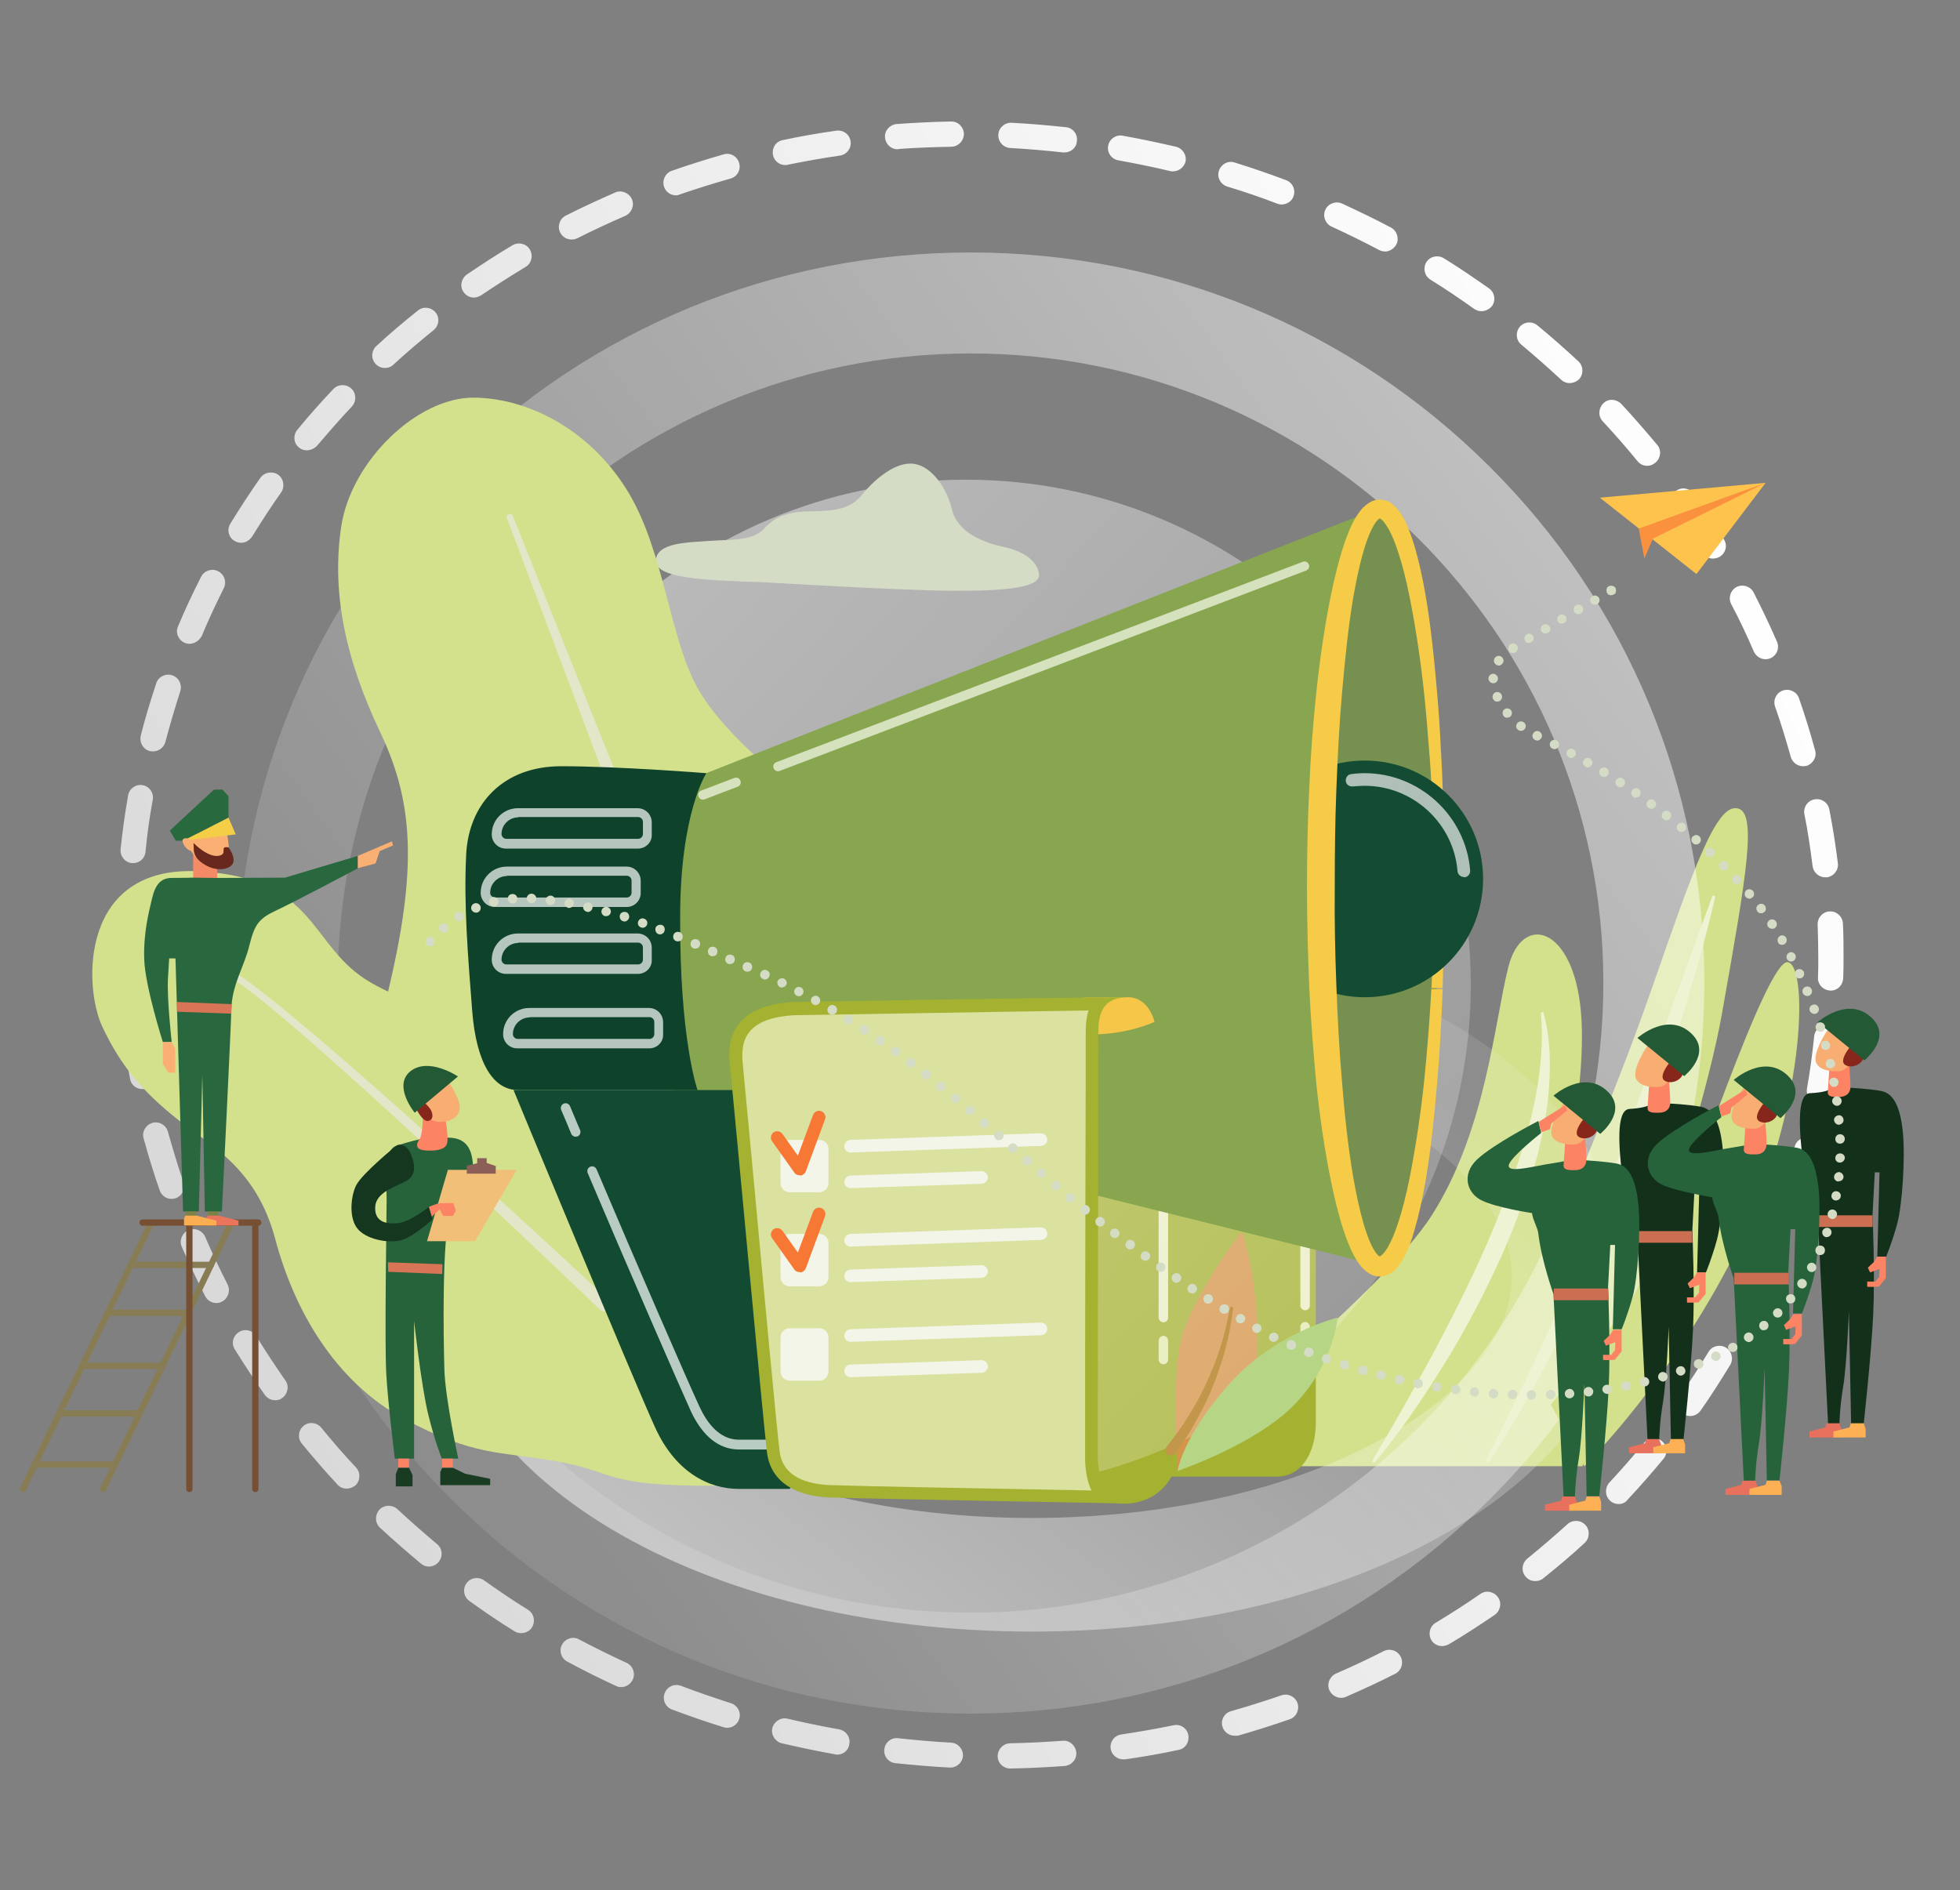 <svg width="621" height="599" viewBox="0 0 621 599" fill="none" xmlns="http://www.w3.org/2000/svg">
<rect x="0" y="0" width="621" height="599" fill="#808080" stroke="none"/>
<path d="M355.8 476.5C367.2 476.5 373.6 468 373.6 457.9C373.6 447.8 373.6 370.5 373.6 370.5H335.1V474.4L355.8 476.5Z" fill="#A4B131"/>
<path d="M501.4 464.6C501.4 464.6 537.8 365.2 545.6 321.1C553.4 277 557 256.8 550.2 256.1C543.5 255.3 536.3 276 523.4 313.1C510.5 350.3 491.4 393.4 491.4 393.4C491.4 393.4 503.3 347.7 500.9 320.6C498.5 293.5 482.3 289.1 477.9 306.4C473.5 323.7 470.9 357.7 453.9 384.7C436.9 411.7 368.7 464.6 368.7 464.6H501.4Z" fill="#D3E08C"/>
<path d="M404.6 467.9C412.5 467.9 416.9 460.1 416.9 450.8C416.9 441.4 416.9 370.4 416.9 370.4H390.2V466L404.6 467.9Z" fill="#A4B131"/>
<path d="M404.6 467.9H363.4V360.4L398.4 389.2C398.4 389.2 398.4 447.3 398.4 456.9C398.4 466.5 404.6 467.9 404.6 467.9Z" fill="#A4B131"/>
<path d="M373.1 466.1C373.1 466.1 398.5 449.6 398.5 426.2C398.4 402.8 393.4 390.2 393.4 390.2C393.4 390.2 376.1 412.8 373.7 426.8C371.3 440.9 373.1 466.1 373.1 466.1Z" fill="#D59449"/>
<path d="M368.6 419C367.8 419 367.1 418.3 367.1 417.5V375.4C367.1 374.6 367.8 373.9 368.6 373.9C369.4 373.9 370.1 374.6 370.1 375.4V417.5C370.1 418.3 369.5 419 368.6 419Z" fill="#EAEEC3"/>
<path d="M413.5 415.2C412.7 415.2 412 414.5 412 413.7V375C412 374.2 412.7 373.5 413.5 373.5C414.3 373.5 415 374.2 415 375V413.7C415 414.6 414.3 415.2 413.5 415.2Z" fill="#EAEEC3"/>
<path d="M307.5 543C245.4 543 187 518.9 143.1 475.2C99.2 431.5 75 373.3 75 311.5C75 249.6 99.2 191.5 143.1 147.8C187 104.1 245.4 80 307.5 80C369.6 80 428 104.1 471.9 147.8C515.8 191.5 540 249.7 540 311.5C540 373.3 515.8 431.5 471.9 475.2C428 518.9 369.6 543 307.5 543ZM307.5 112C196.9 112 107 201.5 107 311.5C107 421.5 196.9 511 307.5 511C418.1 511 508 421.5 508 311.5C508 201.5 418.1 112 307.5 112Z" fill="url(#paint0_linear_514_569)"/>
<path d="M306 472C394.366 472 466 400.366 466 312C466 223.634 394.366 152 306 152C217.634 152 146 223.634 146 312C146 400.366 217.634 472 306 472Z" fill="url(#paint1_linear_514_569)"/>
<path d="M327 517C221.6 517 139 467.6 139 404.5C139 341.4 221.6 292 327 292C432.4 292 515 341.4 515 404.5C515 467.6 432.4 517 327 517ZM327 328C284.6 328 245 337 215.5 353.4C189.7 367.7 175 386.3 175 404.5C175 422.6 189.8 441.3 215.5 455.6C245 472 284.6 481 327 481C369.4 481 409 472 438.5 455.6C464.3 441.3 479 422.7 479 404.5C479 386.4 464.2 367.7 438.5 353.4C409 337 369.4 328 327 328Z" fill="url(#paint2_linear_514_569)"/>
<path d="M320.1 560.4C317.9 560.4 316.1 558.7 316.1 556.5C316.1 554.3 317.8 552.5 320 552.4C325.6 552.3 331.2 552 336.7 551.6C338.9 551.4 340.8 553.1 341 555.3C341.2 557.5 339.5 559.4 337.3 559.6C331.6 560 325.8 560.3 320.1 560.4ZM301.1 560.1C301 560.1 301 560.1 300.9 560.1C295.2 559.8 289.4 559.3 283.7 558.7C281.5 558.5 279.9 556.5 280.2 554.3C280.4 552.1 282.4 550.5 284.6 550.8C290.1 551.4 295.8 551.9 301.3 552.2C303.5 552.3 305.2 554.2 305.1 556.4C305 558.4 303.2 560.1 301.1 560.1ZM355.9 557.5C353.9 557.5 352.2 556.1 351.9 554.1C351.6 551.9 353.1 549.9 355.3 549.6C360.8 548.8 366.3 547.8 371.8 546.7C374 546.2 376.1 547.6 376.5 549.8C376.9 552 375.6 554.1 373.4 554.5C367.8 555.7 362.1 556.7 356.4 557.5C356.3 557.5 356.1 557.5 355.9 557.5ZM265.3 556C265.1 556 264.8 556 264.6 555.9C259 554.9 253.3 553.7 247.7 552.4C245.6 551.9 244.2 549.7 244.7 547.6C245.2 545.5 247.4 544.1 249.5 544.6C254.9 545.9 260.4 547 265.9 548C268.1 548.4 269.5 550.5 269.1 552.6C268.9 554.6 267.2 556 265.3 556ZM391.1 550C389.4 550 387.8 548.8 387.3 547.1C386.7 545 387.9 542.8 390.1 542.2C395.4 540.7 400.8 539 406 537.2C408.1 536.5 410.4 537.6 411.1 539.7C411.8 541.8 410.7 544.1 408.6 544.8C403.2 546.7 397.7 548.4 392.2 550C391.8 550 391.4 550 391.1 550ZM230.4 547.5C230 547.5 229.6 547.4 229.2 547.3C223.7 545.6 218.3 543.7 212.9 541.7C210.8 540.9 209.8 538.6 210.6 536.5C211.4 534.4 213.7 533.4 215.8 534.2C221 536.2 226.3 538 231.6 539.7C233.7 540.4 234.9 542.6 234.2 544.7C233.7 546.4 232.1 547.5 230.4 547.5ZM424.9 538C423.4 538 421.9 537.1 421.2 535.6C420.3 533.6 421.3 531.2 423.3 530.3C428.4 528.1 433.5 525.7 438.4 523.2C440.4 522.2 442.8 523 443.8 525C444.8 527 444 529.4 442 530.4C436.9 533 431.7 535.4 426.4 537.7C426 537.9 425.5 538 424.9 538ZM196.8 534.6C196.2 534.6 195.7 534.5 195.1 534.2C189.9 531.8 184.7 529.2 179.7 526.5C177.8 525.5 177 523 178.1 521.1C179.1 519.2 181.6 518.4 183.5 519.5C188.4 522.1 193.5 524.6 198.5 526.9C200.5 527.8 201.4 530.2 200.5 532.2C199.8 533.7 198.3 534.6 196.8 534.6ZM456.9 521.6C455.5 521.6 454.2 520.9 453.5 519.7C452.4 517.8 453 515.3 454.9 514.2C459.7 511.3 464.4 508.3 469 505.1C470.8 503.8 473.3 504.3 474.6 506.1C475.9 507.9 475.4 510.4 473.6 511.7C468.9 514.9 464 518.1 459.1 521C458.3 521.4 457.6 521.6 456.9 521.6ZM165.1 517.5C164.4 517.5 163.6 517.3 163 516.9C158.1 513.9 153.3 510.6 148.7 507.3C146.9 506 146.5 503.5 147.8 501.7C149.1 499.9 151.6 499.5 153.4 500.8C157.9 504 162.6 507.2 167.3 510.1C169.2 511.3 169.7 513.7 168.6 515.6C167.8 516.9 166.5 517.5 165.1 517.5ZM486.4 501C485.2 501 484.1 500.5 483.3 499.5C481.9 497.8 482.2 495.3 483.9 493.9C488.2 490.4 492.5 486.7 496.6 483C498.2 481.5 500.8 481.6 502.3 483.2C503.8 484.8 503.7 487.4 502.1 488.9C497.9 492.8 493.5 496.5 489 500.1C488.2 500.8 487.3 501 486.4 501ZM135.9 496.4C135 496.4 134.1 496.1 133.4 495.5C129 491.8 124.6 488 120.4 484.1C118.8 482.6 118.7 480.1 120.2 478.4C121.7 476.8 124.2 476.7 125.9 478.2C130 482 134.2 485.7 138.5 489.3C140.2 490.7 140.4 493.2 139 494.9C138.2 495.9 137.1 496.4 135.9 496.4ZM512.8 476.6C511.8 476.6 510.8 476.2 510.1 475.5C508.5 474 508.4 471.5 509.9 469.8C513.7 465.7 517.4 461.5 520.9 457.2C522.3 455.5 524.8 455.2 526.5 456.6C528.2 458 528.5 460.5 527.1 462.2C523.5 466.6 519.6 471 515.7 475.2C515 476.2 513.9 476.6 512.8 476.6ZM109.8 471.7C108.7 471.7 107.7 471.3 106.9 470.4C103 466.2 99.2 461.8 95.6 457.4C94.2 455.7 94.5 453.2 96.2 451.8C97.9 450.4 100.4 450.7 101.8 452.4C105.3 456.7 109 461 112.8 465C114.3 466.6 114.2 469.2 112.6 470.7C111.7 471.4 110.8 471.7 109.8 471.7ZM535.5 448.7C534.7 448.7 533.9 448.5 533.2 448C531.4 446.7 531 444.2 532.2 442.4C535.4 437.8 538.5 433.1 541.3 428.4C542.4 426.5 544.9 425.9 546.8 427C548.7 428.1 549.3 430.6 548.2 432.5C545.2 437.4 542.1 442.3 538.8 447C538 448.1 536.8 448.7 535.5 448.7ZM87.2 443.7C85.9 443.7 84.7 443.1 83.9 442C80.6 437.3 77.4 432.4 74.4 427.6C73.2 425.7 73.8 423.3 75.7 422.1C77.6 420.9 80 421.5 81.2 423.4C84.1 428.1 87.2 432.8 90.4 437.4C91.7 439.2 91.2 441.7 89.4 443C88.8 443.5 88 443.7 87.2 443.7ZM554 417.9C553.4 417.9 552.8 417.8 552.2 417.5C550.2 416.5 549.4 414.1 550.4 412.1C552.9 407.1 555.2 402 557.4 396.9C558.3 394.9 560.6 393.9 562.6 394.8C564.6 395.7 565.6 398 564.7 400C562.5 405.3 560.1 410.6 557.5 415.7C556.9 417.1 555.5 417.9 554 417.9ZM68.6 412.9C67.1 412.9 65.7 412.1 65 410.7C62.4 405.6 59.9 400.3 57.6 395.1C56.7 393.1 57.7 390.7 59.7 389.8C61.7 388.9 64.1 389.9 65 391.9C67.2 397 69.6 402.1 72.1 407C73.1 409 72.3 411.4 70.4 412.4C69.8 412.8 69.2 412.9 68.6 412.9ZM567.7 384.6C567.3 384.6 566.9 384.5 566.4 384.4C564.3 383.7 563.2 381.4 563.9 379.4C565.6 374.1 567.2 368.7 568.6 363.4C569.1 361.3 571.3 360 573.5 360.5C575.6 361 576.9 363.2 576.4 365.4C575 371 573.4 376.5 571.6 382C571 383.5 569.4 384.6 567.7 384.6ZM54.4 379.9C52.7 379.9 51.2 378.9 50.6 377.2C48.7 371.8 47 366.2 45.5 360.7C44.9 358.6 46.2 356.4 48.3 355.8C50.4 355.2 52.6 356.5 53.2 358.6C54.7 363.9 56.3 369.3 58.1 374.6C58.8 376.7 57.7 379 55.6 379.7C55.3 379.8 54.9 379.9 54.4 379.9ZM576.5 349.7C576.3 349.7 576 349.7 575.8 349.6C573.6 349.2 572.2 347.2 572.5 345C573.5 339.5 574.2 334 574.8 328.4C575 326.2 577 324.6 579.2 324.8C581.4 325 583 327 582.8 329.2C582.2 334.9 581.4 340.7 580.4 346.3C580.1 348.4 578.4 349.7 576.5 349.7ZM45.1 345.1C43.2 345.1 41.5 343.8 41.2 341.8C40.1 336.2 39.2 330.4 38.6 324.8C38.3 322.6 39.9 320.6 42.1 320.4C44.3 320.1 46.3 321.7 46.5 323.9C47.2 329.4 48 334.9 49.1 340.4C49.5 342.6 48.1 344.7 45.9 345.1C45.6 345.1 45.4 345.1 45.1 345.1ZM580 313.9C577.7 313.8 575.9 312 576 309.8C576.1 307.8 576.1 305.7 576.1 303.6C576.1 300.1 576 296.5 575.9 293C575.8 290.8 577.5 288.9 579.7 288.8C581.9 288.7 583.8 290.4 583.9 292.6C584.1 296.2 584.1 299.9 584.1 303.5C584.1 305.6 584.1 307.8 584 309.9C583.9 312.2 582.2 313.9 580 313.9ZM41 309.4C38.9 309.4 37.1 307.7 37 305.6C36.9 302.2 36.8 298.7 36.8 295.3C36.8 293 36.8 290.7 36.9 288.4C37 286.2 38.8 284.5 41 284.5C43.2 284.6 44.9 286.4 44.9 288.6C44.8 290.8 44.8 293.1 44.8 295.3C44.8 298.6 44.9 302 45 305.3C45.1 307.5 43.4 309.4 41.2 309.5C41.1 309.4 41.1 309.4 41 309.4ZM578.3 278C576.3 278 574.6 276.5 574.3 274.5C573.6 269 572.8 263.4 571.7 258C571.3 255.8 572.7 253.7 574.9 253.3C577.1 252.9 579.2 254.3 579.6 256.5C580.7 262.1 581.6 267.9 582.3 273.5C582.6 275.7 581 277.7 578.8 278C578.6 278 578.4 278 578.3 278ZM42.2 273.5C42.1 273.5 41.9 273.5 41.8 273.5C39.6 273.3 38 271.3 38.2 269.1C38.8 263.4 39.6 257.7 40.6 252C41 249.8 43.1 248.4 45.2 248.8C47.4 249.2 48.8 251.3 48.4 253.4C47.4 258.9 46.6 264.5 46.1 270C45.9 272 44.2 273.5 42.2 273.5ZM571.3 242.8C569.5 242.8 567.9 241.6 567.4 239.9C565.9 234.6 564.3 229.2 562.4 223.9C561.7 221.8 562.8 219.5 564.9 218.8C567 218.1 569.3 219.2 570 221.3C571.9 226.7 573.6 232.3 575.1 237.8C575.7 239.9 574.4 242.1 572.3 242.7C572 242.7 571.7 242.8 571.3 242.8ZM48.5 238.1C48.2 238.1 47.8 238.1 47.5 238C45.4 237.5 44.1 235.3 44.6 233.1C46 227.5 47.7 222 49.5 216.5C50.2 214.4 52.5 213.3 54.6 214C56.7 214.7 57.8 217 57.1 219.1C55.4 224.4 53.8 229.8 52.4 235.1C51.9 236.9 50.3 238.1 48.5 238.1ZM559.4 208.9C557.9 208.9 556.4 208 555.7 206.5C553.5 201.4 551.1 196.3 548.5 191.4C547.5 189.4 548.3 187 550.2 186C552.2 185 554.6 185.8 555.6 187.7C558.2 192.8 560.7 198 563 203.3C563.9 205.3 563 207.7 560.9 208.6C560.4 208.8 559.9 208.9 559.4 208.9ZM60 204C59.5 204 59 203.9 58.5 203.7C56.5 202.8 55.5 200.5 56.4 198.5C58.6 193.2 61.1 187.9 63.7 182.8C64.7 180.8 67.1 180 69.1 181C71.1 182 71.9 184.4 70.9 186.4C68.4 191.4 66 196.5 63.9 201.6C63 203.1 61.6 204 60 204ZM542.7 177C541.4 177 540 176.3 539.3 175.1C536.4 170.4 533.3 165.7 530.1 161.1C528.8 159.3 529.3 156.8 531.1 155.5C532.9 154.2 535.4 154.7 536.7 156.5C540 161.2 543.2 166 546.2 170.9C547.4 172.8 546.8 175.2 544.9 176.4C544.2 176.8 543.4 177 542.7 177ZM76.4 172C75.7 172 75 171.8 74.3 171.4C72.4 170.3 71.8 167.8 73 165.9C76 161 79.2 156.1 82.5 151.4C83.8 149.6 86.3 149.2 88.1 150.4C89.9 151.7 90.3 154.2 89.1 156C85.9 160.5 82.8 165.3 79.9 170C79 171.3 77.7 172 76.4 172ZM521.9 147.6C520.7 147.6 519.6 147.1 518.8 146.1C515.3 141.8 511.6 137.6 507.8 133.5C506.3 131.9 506.4 129.4 508 127.8C509.6 126.2 512.1 126.4 513.7 128C517.6 132.2 521.4 136.6 525.1 141C526.5 142.7 526.2 145.2 524.5 146.6C523.7 147.3 522.8 147.6 521.9 147.6ZM97.2 142.7C96.3 142.7 95.4 142.4 94.7 141.8C93 140.4 92.8 137.9 94.2 136.2C97.8 131.8 101.7 127.4 105.6 123.3C107.1 121.7 109.6 121.6 111.3 123.1C112.9 124.6 113 127.1 111.5 128.8C107.7 132.8 104 137.1 100.4 141.3C99.5 142.2 98.3 142.7 97.2 142.7ZM497.3 121.4C496.3 121.4 495.3 121 494.6 120.3C490.5 116.5 486.3 112.8 482 109.2C480.3 107.8 480.1 105.3 481.5 103.6C482.9 101.9 485.4 101.7 487.1 103.1C491.5 106.7 495.9 110.6 500.1 114.5C501.7 116 501.8 118.5 500.3 120.2C499.4 121 498.3 121.4 497.3 121.4ZM122 116.6C120.9 116.6 119.8 116.2 119 115.3C117.5 113.7 117.6 111.1 119.3 109.6C123.5 105.7 127.9 102 132.4 98.4C134.1 97 136.6 97.3 138 99C139.4 100.7 139.1 103.2 137.4 104.6C133.1 108.1 128.8 111.7 124.7 115.5C123.9 116.3 123 116.6 122 116.6ZM469.4 98.6C468.6 98.6 467.8 98.4 467.1 97.9C462.6 94.7 457.9 91.5 453.2 88.6C451.3 87.4 450.8 85 451.9 83.1C453.1 81.2 455.5 80.7 457.4 81.8C462.3 84.8 467.1 88.1 471.8 91.4C473.6 92.7 474 95.2 472.7 97C471.9 98 470.6 98.6 469.4 98.6ZM150.2 94.3C148.9 94.3 147.7 93.7 146.9 92.6C145.6 90.8 146.1 88.3 147.9 87C152.6 83.8 157.5 80.6 162.4 77.7C164.3 76.6 166.8 77.2 167.9 79.1C169 81 168.4 83.5 166.5 84.6C161.7 87.5 157 90.5 152.4 93.6C151.7 94 150.9 94.3 150.2 94.3ZM438.8 79.7C438.2 79.7 437.5 79.5 436.9 79.2C432 76.6 426.9 74.1 421.9 71.8C419.9 70.9 419 68.5 419.9 66.5C420.8 64.5 423.2 63.6 425.2 64.5C430.4 66.9 435.6 69.4 440.7 72.1C442.6 73.1 443.4 75.6 442.4 77.5C441.6 78.9 440.2 79.7 438.8 79.7ZM181.1 75.9C179.6 75.9 178.2 75.1 177.5 73.7C176.5 71.7 177.3 69.3 179.3 68.3C184.4 65.7 189.7 63.3 194.9 61C196.9 60.1 199.3 61.1 200.2 63.1C201.1 65.1 200.1 67.5 198.1 68.4C193 70.6 187.9 73 182.9 75.5C182.3 75.8 181.7 75.9 181.1 75.9ZM406 64.8C405.5 64.8 405.1 64.7 404.6 64.5C399.4 62.5 394.1 60.7 388.8 59.1C386.7 58.4 385.5 56.2 386.2 54.1C386.9 52 389.1 50.8 391.2 51.5C396.7 53.2 402.2 55.1 407.5 57.1C409.6 57.9 410.6 60.2 409.8 62.3C409.2 63.9 407.6 64.8 406 64.8ZM214.2 61.9C212.5 61.9 211 60.9 210.4 59.2C209.7 57.1 210.8 54.8 212.9 54.1C218.3 52.2 223.8 50.5 229.3 48.9C231.4 48.3 233.6 49.5 234.2 51.7C234.8 53.8 233.6 56 231.4 56.6C226.1 58.1 220.7 59.8 215.4 61.6C215.1 61.8 214.6 61.9 214.2 61.9ZM371.6 54.3C371.3 54.3 371 54.3 370.7 54.2C365.3 52.9 359.8 51.8 354.3 50.8C352.1 50.4 350.7 48.3 351.1 46.2C351.5 44 353.6 42.6 355.7 43C361.3 44 367 45.2 372.6 46.5C374.7 47 376.1 49.2 375.6 51.3C375.1 53.1 373.4 54.3 371.6 54.3ZM248.8 52.3C246.9 52.3 245.3 51 244.9 49.1C244.5 46.9 245.8 44.8 248 44.4C253.6 43.2 259.3 42.2 265 41.4C267.2 41.1 269.2 42.6 269.5 44.8C269.8 47 268.3 49 266.1 49.3C260.6 50.1 255 51.1 249.6 52.2C249.3 52.3 249.1 52.3 248.8 52.3ZM337.3 48.3C337.1 48.3 337 48.3 336.8 48.3C331.3 47.7 325.6 47.2 320.1 46.9C317.9 46.8 316.2 44.9 316.3 42.7C316.4 40.5 318.3 38.8 320.5 38.9C326.2 39.2 332 39.7 337.7 40.3C339.9 40.5 341.5 42.5 341.2 44.7C341.1 46.8 339.3 48.3 337.3 48.3ZM284.4 47.3C282.3 47.3 280.6 45.7 280.4 43.6C280.2 41.4 281.9 39.5 284.1 39.3C289.8 38.9 295.6 38.6 301.3 38.5C303.5 38.4 305.3 40.2 305.4 42.4C305.4 44.6 303.7 46.4 301.5 46.5C295.9 46.6 290.3 46.8 284.8 47.2C284.6 47.3 284.5 47.3 284.4 47.3Z" fill="url(#paint3_linear_514_569)"/>
<path d="M369.7 458.3C372.2 455.3 374.6 451.9 376.7 448.5C378.8 445 380.8 441.5 382.4 437.8C382.8 436.9 383.3 436 383.6 435C384 434.1 384.4 433.1 384.8 432.2C385.5 430.3 386.2 428.4 386.8 426.4C388.1 422.5 388.9 418.5 389.7 414.5C389.8 414.2 390 414.1 390.3 414.1C390.6 414.1 390.7 414.4 390.7 414.7C390.1 418.8 389.5 422.9 388.4 426.9C387.9 428.9 387.3 430.9 386.6 432.9C386.3 433.9 385.9 434.9 385.6 435.8C385.3 436.8 384.9 437.7 384.5 438.7C383 442.6 381.2 446.3 379.1 450C377.1 453.7 374.9 457.2 372.3 460.6C371.7 461.3 370.7 461.5 369.9 460.9C369.1 460.3 369 459.3 369.6 458.5C369.6 458.4 369.6 458.4 369.7 458.3Z" fill="#C2974B"/>
<path d="M506.9 157.7L559.4 153L537.5 181.9L506.9 157.7Z" fill="#FDC34C"/>
<path d="M521 177C521 177 519.2 167.4 519.2 167.5L559.4 153L523.7 170.7L521 177Z" fill="#FA913F"/>
<path d="M242.1 184.5C222.5 183.9 207.4 183.2 207.8 177.5C208.2 171.8 218.3 171.9 224.8 171.4C231.4 170.9 238.5 171.5 242.1 167.5C245.7 163.5 249.8 162.1 257.3 162C264.8 161.9 269.4 161.2 272.9 157C276.4 152.7 282.7 146.8 288.6 146.9C294.5 147 299.8 153.9 301.6 161.4C303.4 168.9 311.9 172 318 173.3C324.1 174.6 328.6 177.6 329.2 181.8C329.8 186.1 319.8 187.3 301.3 187.2C283 187 242.1 184.5 242.1 184.5Z" fill="#D4DCC5"/>
<path d="M251.1 249.4C251.1 249.4 230.5 234.2 221.4 218.7C212.3 203.2 210.6 175.3 199.2 156.2C187.8 137.1 168.5 126.3 150.4 126C132.3 125.7 111.2 146.1 108.1 166.9C105 187.7 109.4 208.8 120.5 232.1C131.6 255.4 132.4 277.5 121.3 320.9C110.2 364.3 244.7 326.3 244.7 326.3L251.1 249.4Z" fill="#D3E08C"/>
<path d="M158.2 321.4C158.2 321.4 137.1 322.8 117.4 311.3C97.7 299.9 100.9 278.2 63.1 276.1C25.3 274 26.4 312.5 32.4 325.3C38.4 338.1 45.4 346 56 354.5C66.6 363 81.2 370 87.2 392.6C93.2 415.2 106.2 437.9 128.2 449.7C150.3 461.5 157.8 459.8 176.6 463.1C195.4 466.4 190.7 471 227.5 470.8C264.3 470.6 217 379.1 217 379.1L158.2 321.4Z" fill="#D3E08C"/>
<path d="M502 464.6C502 464.6 530.9 436 551.3 393.9C571.7 351.8 573.2 306.4 566.5 304.9C559.8 303.4 534.8 379.7 528.6 393.2C522.4 406.6 491.4 445.1 491.4 445.1L502 464.6Z" fill="#D3E08C"/>
<path d="M470.8 462.6C478.2 448.4 485.1 433.9 491.7 419.3C493.3 415.6 495 412 496.5 408.3L498.9 402.8L501.2 397.2C504.2 389.8 507.1 382.3 509.9 374.8L526 329.4C531.4 314.3 536.9 299.2 542.5 284.1C542.6 283.8 542.9 283.7 543.1 283.8C543.3 283.9 543.5 284.1 543.4 284.4C541.6 292.3 539.5 300 537.3 307.8C535.1 315.5 532.7 323.2 530.4 330.9C527.9 338.6 525.5 346.2 522.9 353.8L519 365.2C517.7 369 516.2 372.8 514.9 376.6C513.4 380.4 512 384.1 510.5 387.9C508.9 391.6 507.4 395.4 505.8 399.1C502.6 406.5 499.2 413.8 495.6 421.1C488.4 435.5 480.7 449.7 471.8 463.2C471.6 463.4 471.3 463.5 471.1 463.3C470.8 463.1 470.7 462.8 470.8 462.6Z" fill="#EEF3D4"/>
<path d="M435 462.5C441.6 451.4 447.9 440.3 454 429C460 417.7 465.8 406.3 470.9 394.6C476 382.9 480.5 371 483.9 358.8L485.1 354.2L486.1 349.6C486.5 348.1 486.7 346.5 487 344.9L487.4 342.6L487.7 340.2C488.5 333.9 488.8 327.6 488.2 321.2C488.2 320.9 488.4 320.7 488.6 320.7C488.8 320.7 489.1 320.8 489.1 321.1C490.8 327.4 491.2 334 491 340.6C490.8 347.1 489.9 353.7 488.5 360.1C487.8 363.3 487.1 366.5 486.1 369.6C485.2 372.8 484.2 375.8 483.2 379C481.1 385.2 478.7 391.2 476.1 397.2C473.4 403.1 470.6 409 467.6 414.7C464.6 420.4 461.4 426.1 458 431.6C451.2 442.6 444 453.3 435.7 463.3C435.5 463.5 435.2 463.5 435 463.4C434.9 463 434.9 462.8 435 462.5Z" fill="#EEF3D4"/>
<path d="M437.1 401.1C447.483 401.1 455.9 347.33 455.9 281C455.9 214.671 447.483 160.9 437.1 160.9C426.717 160.9 418.3 214.671 418.3 281C418.3 347.33 426.717 401.1 437.1 401.1Z" fill="#769050"/>
<path d="M457.6 281C457.6 270.6 457.5 260.3 457.1 249.9C457 246.2 456.8 242.4 456.6 238.7H452.9C453.2 242.5 453.4 246.3 453.6 250.1C454.1 260.4 454.3 270.7 454.3 281.1C454.3 291.4 454 301.7 453.6 312.1C453.6 312.4 453.6 312.8 453.5 313.1H457.1C457.1 312.8 457.1 312.5 457.1 312.3C457.4 301.8 457.6 291.4 457.6 281Z" fill="#F5CB47"/>
<path d="M432.4 316C453.111 316 469.9 299.211 469.9 278.5C469.9 257.789 453.111 241 432.4 241C411.689 241 394.9 257.789 394.9 278.5C394.9 299.211 411.689 316 432.4 316Z" fill="#134C32"/>
<path d="M463.8 277.9C462.8 277.9 461.9 277.1 461.8 276.1C460.6 260.9 447.7 249 432.4 249C431.1 249 429.9 249.1 428.6 249.2C427.5 249.3 426.5 248.6 426.4 247.5C426.3 246.4 427 245.4 428.1 245.3C429.5 245.1 430.9 245 432.4 245C449.7 245 464.4 258.5 465.8 275.8C465.9 276.9 465.1 277.9 464 278C463.9 277.9 463.8 277.9 463.8 277.9Z" fill="#AEC0B8"/>
<path d="M437.1 160.9L206 252L213.2 345.4L437.1 401.1L424.5 373.2L416.9 290.4L418.8 231.7L424.5 185.6L437.1 160.9Z" fill="#88A54F"/>
<path d="M246.5 244.4C245.9 244.4 245.3 244 245.1 243.4C244.8 242.6 245.2 241.8 246 241.5L412.8 178C413.6 177.7 414.4 178.1 414.7 178.9C415 179.7 414.6 180.5 413.8 180.8L247 244.3C246.9 244.3 246.7 244.4 246.5 244.4Z" fill="#D6E1BE"/>
<path d="M222.7 253.4C222.1 253.4 221.5 253 221.3 252.4C221 251.6 221.4 250.8 222.2 250.5L232.7 246.5C233.5 246.2 234.3 246.6 234.6 247.4C234.9 248.2 234.5 249 233.7 249.3L223.2 253.3C223 253.4 222.9 253.4 222.7 253.4Z" fill="#D6E1BE"/>
<path d="M192.1 247.8L160.6 164.2C160.4 163.7 160.7 163.1 161.2 162.9C161.7 162.7 162.3 163 162.5 163.5L195.7 246.4C196.1 247.4 195.6 248.5 194.6 248.9C193.6 249.3 192.5 248.8 192.1 247.8Z" fill="#E3E6C8"/>
<path d="M190.1 415C171.1 396.8 151.9 378.7 132.6 360.9C122.9 352 113.2 343.1 103.3 334.4C98.4 330 93.4 325.7 88.4 321.5C85.9 319.4 83.3 317.3 80.8 315.3C78.2 313.3 75.6 311.3 72.9 309.7C72.4 309.4 72.3 308.8 72.5 308.3C72.8 307.8 73.4 307.7 73.9 307.9C76.9 309.6 79.5 311.6 82.1 313.6C84.7 315.6 87.3 317.7 89.9 319.8C95 324 100 328.2 105 332.5C115 341.1 124.9 349.9 134.7 358.7C154.3 376.3 173.7 394.1 193 412.1C193.8 412.9 193.9 414.2 193.1 415C192.3 415.8 191 415.8 190.1 415C190.1 415.1 190.1 415.1 190.1 415Z" fill="#E3E6C8"/>
<path d="M7.3 472.8C7.2 472.8 7 472.8 6.9 472.7C6.4 472.5 6.2 471.9 6.4 471.4L47 387C47.2 386.5 47.8 386.3 48.3 386.5C48.8 386.7 49 387.3 48.8 387.8L8.2 472.2C8 472.6 7.6 472.8 7.3 472.8Z" fill="#877C54"/>
<path d="M32.7 472.8C32.6 472.8 32.4 472.8 32.3 472.7C31.8 472.5 31.6 471.9 31.8 471.4L72.4 387C72.6 386.5 73.2 386.3 73.7 386.5C74.2 386.7 74.4 387.3 74.2 387.8L33.6 472.2C33.4 472.6 33 472.8 32.7 472.8Z" fill="#877C54"/>
<path d="M81.8 388.4H45.2C44.6 388.4 44.2 388 44.2 387.4C44.2 386.8 44.6 386.4 45.2 386.4H81.8C82.4 386.4 82.8 386.8 82.8 387.4C82.8 388 82.4 388.4 81.8 388.4Z" fill="#775034"/>
<path d="M80.9 472.8C80.3 472.8 79.9 472.4 79.9 471.8V387.4C79.9 386.8 80.3 386.4 80.9 386.4C81.5 386.4 81.9 386.8 81.9 387.4V471.8C81.9 472.4 81.5 472.8 80.9 472.8Z" fill="#775034"/>
<path d="M66.9 401.8H41.4C40.8 401.8 40.4 401.4 40.4 400.8C40.4 400.2 40.8 399.8 41.4 399.8H66.8C67.4 399.8 67.8 400.2 67.8 400.8C67.8 401.4 67.4 401.8 66.9 401.8Z" fill="#877C54"/>
<path d="M59.6 417H34.1C33.5 417 33.1 416.6 33.1 416C33.1 415.4 33.5 415 34.1 415H59.5C60.1 415 60.5 415.4 60.5 416C60.5 416.6 60.1 417 59.6 417Z" fill="#877C54"/>
<path d="M60 472.8C59.4 472.8 59 472.4 59 471.8V387.4C59 386.8 59.4 386.4 60 386.4C60.6 386.4 61 386.8 61 387.4V471.8C61 472.4 60.6 472.8 60 472.8Z" fill="#775034"/>
<path d="M61.2 269.7C61.2 269.7 61.2 275.2 61.2 278.1C61.2 281 62.8 281.7 65 281.7C67.1 281.7 68.8 281.1 68.8 278.2C68.8 275.3 68.8 270.7 68.8 270.7L61.2 269.7Z" fill="#F58A66"/>
<path d="M51.5 433.8H26.1C25.5 433.8 25.1 433.4 25.1 432.8C25.1 432.2 25.5 431.8 26.1 431.8H51.5C52.1 431.8 52.5 432.2 52.5 432.8C52.5 433.4 52.1 433.8 51.5 433.8Z" fill="#877C54"/>
<path d="M44.2 448.9H18.8C18.2 448.9 17.8 448.5 17.8 447.9C17.8 447.3 18.2 446.9 18.8 446.9H44.2C44.8 446.9 45.2 447.3 45.2 447.9C45.2 448.5 44.8 448.9 44.2 448.9Z" fill="#877C54"/>
<path d="M72 264.7C72 264.7 73.2 270.2 72 272.6C70.8 275 66.3 275.2 63.7 273.2C61.1 271.2 59.7 268.7 59 265.9C58.3 263.1 72 264.7 72 264.7Z" fill="#FAAF73"/>
<path d="M36.4 465.1H11C10.4 465.1 10 464.7 10 464.1C10 463.5 10.4 463.1 11 463.1H36.4C37 463.1 37.4 463.5 37.4 464.1C37.4 464.7 36.9 465.1 36.4 465.1Z" fill="#877C54"/>
<path d="M58.1 266.4H55.7L53.8 263.2L67.8 250.2H70.5L72.4 252.3V259.1L58.1 266.4Z" fill="#29693E"/>
<path d="M72.4 259.1L74.7 264.4L58.1 266.4L72.4 259.1Z" fill="#F4CE46"/>
<path d="M72.4 268.5C72.4 268.5 75.6 272.7 73 274.5C70.4 276.3 66.1 275.4 63.1 272.7C61.4 271.2 61.4 269.4 61.4 269.4L61.3 267.1C61.3 267.1 65.7 271.7 69.2 271.2C72.5 270.7 69.2 268 72.4 268.5Z" fill="#68281E"/>
<path d="M250.2 471.8C250.2 471.8 243.8 471.8 234.1 471.8C224.4 471.8 214 466.4 207.6 452.4C201.2 438.5 162.7 345.4 162.7 345.4H237L279.3 431.3L250.2 471.8Z" fill="#124B32"/>
<path d="M113.4 271.2L90.3 278.1L68.7 278.2L61.2 278.1C61.2 278.1 57.9 278.2 54.4 278.2C50.9 278.2 49.2 280.4 48.2 284.6C47.2 288.9 45.4 295.5 45.7 304.1C46 312.6 51.6 330.2 51.6 330.2H54.4C54.4 330.2 52.9 316.8 53.2 310.3C53.6 303.7 53.6 303.7 53.6 303.7H55.6L58 383.9H63L64.1 340.7L64.9 383.9H70.3C70.3 383.9 73.1 327.6 73.3 319.8C73.5 311.9 77.4 306.3 79 299.6C80.7 292.9 81.9 291.1 87.7 288.4C93.5 285.7 113.3 275.2 113.3 275.2V271.2H113.4Z" fill="#29683E"/>
<path d="M113.4 271.2L124.2 266.6L124.5 267.9L120.3 269.7L119 273.6L113.4 275.1V271.2Z" fill="#FAAF73"/>
<path d="M51.6 330.2V337.1L53.3 339.9H55.5V332.3L54.4 330.2H51.6Z" fill="#FAAF73"/>
<path d="M56.1 317.5L73.4 318.2L73.3 321.2L56.2 320.6L56.1 317.5Z" fill="#D87556"/>
<path d="M62.2 383.9H58.8V385.2H62.2V383.9Z" fill="#7C8345"/>
<path d="M69.2 383.9H65.8V385.2H69.2V383.9Z" fill="#7C8345"/>
<path d="M65.8 385.1L65.3 386.1V388.3C65.3 388.3 75.7 388.4 75.6 388.3C75.5 388.2 75.6 386.8 75.6 386.8L69.3 385.2H65.8V385.1Z" fill="#EB745D"/>
<path d="M58.8 385.1L58.3 386.1V388.3C58.3 388.3 68.7 388.4 68.6 388.3C68.5 388.2 68.6 386.8 68.6 386.8L62.3 385.2H58.8V385.1Z" fill="#FAAE51"/>
<path d="M182.4 360.2C181.8 360.2 181.3 359.9 181 359.3C179.9 356.6 178.8 354 177.8 351.7C177.5 350.9 177.8 350.1 178.6 349.7C179.4 349.4 180.2 349.7 180.6 350.5C181.6 352.8 182.6 355.4 183.8 358.1C184.1 358.9 183.8 359.7 183 360.1C182.7 360.1 182.5 360.2 182.4 360.2Z" fill="#B9CCC4"/>
<path d="M357.4 316C364.1 316 365.8 323.8 365.8 323.8C365.8 323.8 358 327.6 346.4 327.8C334.9 328 343.5 316.1 343.5 316.1L357.4 316Z" fill="#F6C649"/>
<path d="M243 459.3H234.1C227.8 459.3 222.6 455.1 218.9 447.2C215.3 439.3 198.4 400.5 186.2 371.7C185.9 370.9 186.2 370.1 187 369.7C187.8 369.4 188.6 369.7 189 370.5C201.2 399.3 218 438 221.7 445.9C223.9 450.6 227.8 456.2 234.1 456.2H243C243.8 456.2 244.5 456.9 244.5 457.7C244.5 458.5 243.8 459.3 243 459.3Z" fill="#B9CCC4"/>
<path d="M221 345.4C221 345.4 171.8 345.4 164.1 345.4C156.4 345.4 150.9 337.1 149.6 320.2C148.3 303.3 146.9 287 147.7 270.8C148.5 254.6 159.5 242.8 177.8 242.8C196.1 242.8 223.8 245 223.8 245C223.8 245 215.5 257.6 215.5 290.5C215.3 329.5 221 345.4 221 345.4Z" fill="#0E422B"/>
<path d="M202.1 268.9H160.3C157.8 268.9 155.8 266.9 155.8 264.4C155.8 259.8 159.5 256.1 164.1 256.1H202C204.5 256.1 206.5 258.1 206.5 260.6V264.5C206.6 266.9 204.6 268.9 202.1 268.9ZM164.2 259C161.3 259 158.9 261.4 158.9 264.3C158.9 265.1 159.6 265.8 160.4 265.8H202.2C203 265.8 203.7 265.1 203.7 264.3V260.4C203.7 259.6 203 258.9 202.2 258.9H164.2V259Z" fill="#B4C6BE"/>
<path d="M198.6 287.4H156.8C154.3 287.4 152.3 285.4 152.3 282.9C152.3 278.3 156 274.6 160.6 274.6H198.5C201 274.6 203 276.6 203 279.1V283C203 285.4 201 287.4 198.6 287.4ZM160.6 277.6C157.7 277.6 155.3 280 155.3 282.9C155.3 283.7 156 284.4 156.8 284.4H198.6C199.4 284.4 200.1 283.7 200.1 282.9V279C200.1 278.2 199.4 277.5 198.6 277.5H160.6V277.6Z" fill="#B4C6BE"/>
<path d="M202.1 308.6H160.3C157.8 308.6 155.8 306.6 155.8 304.1C155.8 299.5 159.5 295.8 164.1 295.8H202C204.5 295.8 206.5 297.8 206.5 300.3V304.2C206.6 306.6 204.6 308.6 202.1 308.6ZM164.2 298.8C161.3 298.8 158.9 301.2 158.9 304.1C158.9 304.9 159.6 305.6 160.4 305.6H202.2C203 305.6 203.7 304.9 203.7 304.1V300.2C203.7 299.4 203 298.7 202.2 298.7H164.2V298.8Z" fill="#B4C6BE"/>
<path d="M205.7 332.2H163.9C161.4 332.2 159.4 330.2 159.4 327.7C159.4 323.1 163.1 319.4 167.7 319.4H205.6C208.1 319.4 210.1 321.4 210.1 323.9V327.8C210.2 330.2 208.2 332.2 205.7 332.2ZM167.8 322.4C164.9 322.4 162.5 324.8 162.5 327.7C162.5 328.5 163.2 329.2 164 329.2H205.8C206.6 329.2 207.3 328.5 207.3 327.7V323.8C207.3 323 206.6 322.3 205.8 322.3H167.8V322.4Z" fill="#B4C6BE"/>
<path d="M251.1 317.5C238.9 318.3 229.8 323.3 231.2 336.9C232.6 350.4 241.8 450.5 243 460.2C244.2 469.9 252.5 474.1 262.8 474.5C273.1 474.9 355.9 476.4 355.9 476.4C355.9 476.4 347.8 475.6 347.8 460.7C347.8 445.8 348 334.5 348 326.6C348 318.7 351.5 316 357.5 316C338.4 316 251.1 317.5 251.1 317.5Z" fill="#A4B131"/>
<path d="M345.8 472.3C323.4 471.9 270.9 470.9 262.9 470.6C256.2 470.3 248 468.3 247 459.8C246.2 453.6 242 408.8 239 376C237.3 357.4 235.7 341.4 235.3 336.6C234.9 332.3 235.6 329.1 237.6 326.8C240.1 323.8 244.8 322.1 251.4 321.7C254.2 321.7 315.2 320.6 344.9 320.2C344.3 322 344 324.1 344 326.8C344 330.1 344 351.9 343.9 377C343.8 411.5 343.8 452.3 343.8 460.9C343.7 465.8 344.5 469.5 345.8 472.3Z" fill="#DBE19F"/>
<path d="M368.6 432.3C367.8 432.3 367.1 431.6 367.1 430.8V424.8C367.1 424 367.8 423.3 368.6 423.3C369.4 423.3 370.1 424 370.1 424.8V430.8C370.1 431.6 369.5 432.3 368.6 432.3Z" fill="#EAEEC3"/>
<path d="M413.5 427.4C412.7 427.4 412 426.7 412 425.9V420.4C412 419.6 412.7 418.9 413.5 418.9C414.3 418.9 415 419.6 415 420.4V425.9C415 426.8 414.3 427.4 413.5 427.4Z" fill="#EAEEC3"/>
<path d="M259.6 377.8H250.2C248.6 377.8 247.3 376.5 247.3 374.9V364.1C247.3 362.5 248.6 361.2 250.2 361.2H259.6C261.2 361.2 262.5 362.5 262.5 364.1V374.9C262.5 376.5 261.2 377.8 259.6 377.8Z" fill="#F3F5E9"/>
<path d="M259.6 407.6H250.2C248.6 407.6 247.3 406.3 247.3 404.7V393.9C247.3 392.3 248.6 391 250.2 391H259.6C261.2 391 262.5 392.3 262.5 393.9V404.7C262.5 406.3 261.2 407.6 259.6 407.6Z" fill="#F3F5E9"/>
<path d="M253.3 372.4C252.7 372.4 252 372.1 251.7 371.6L244.6 361.6C244 360.7 244.2 359.5 245.1 358.8C246 358.2 247.2 358.4 247.9 359.3L252.8 366.2L257.6 353.3C258 352.3 259.1 351.7 260.2 352.1C261.2 352.5 261.8 353.6 261.4 354.7L255.3 371.2C255 371.9 254.4 372.4 253.7 372.5C253.5 372.4 253.4 372.4 253.3 372.4Z" fill="#F77735"/>
<path d="M253.3 403.1C252.7 403.1 252 402.8 251.7 402.3L244.6 392.3C244 391.4 244.2 390.2 245.1 389.5C246 388.9 247.2 389.1 247.9 390L252.8 396.9L257.6 384C258 383 259.1 382.4 260.2 382.8C261.2 383.2 261.8 384.3 261.4 385.4L255.3 401.9C255 402.6 254.4 403.1 253.7 403.2C253.5 403.1 253.4 403.1 253.3 403.1Z" fill="#F77735"/>
<path d="M259.6 437.5H250.2C248.6 437.5 247.3 436.2 247.3 434.6V423.8C247.3 422.2 248.6 420.9 250.2 420.9H259.6C261.2 420.9 262.5 422.2 262.5 423.8V434.6C262.5 436.1 261.2 437.5 259.6 437.5Z" fill="#F3F5E9"/>
<path d="M269.5 365.2C268.4 365.2 267.5 364.3 267.5 363.3C267.5 362.2 268.3 361.3 269.4 361.2L329.7 359.1C330.9 359.1 331.7 359.9 331.8 361C331.9 362.1 331 363 329.9 363.1L269.5 365.2Z" fill="#F3F5E9"/>
<path d="M269.5 376.5C268.4 376.5 267.5 375.6 267.5 374.6C267.5 373.5 268.3 372.6 269.4 372.5L310.9 371.1C312 371.1 312.9 371.9 313 373C313 374.1 312.2 375 311.1 375.1L269.5 376.5Z" fill="#F3F5E9"/>
<path d="M269.5 395C268.4 395 267.5 394.1 267.5 393.1C267.5 392 268.3 391.1 269.4 391L329.7 388.9C330.9 388.9 331.7 389.7 331.8 390.8C331.9 391.9 331 392.8 329.9 392.9L269.5 395Z" fill="#F3F5E9"/>
<path d="M269.5 406.3C268.4 406.3 267.5 405.4 267.5 404.4C267.5 403.3 268.3 402.4 269.4 402.3L310.9 400.9C312 400.9 312.9 401.7 313 402.8C313 403.9 312.2 404.8 311.1 404.9L269.5 406.3Z" fill="#F3F5E9"/>
<path d="M269.5 425.2C268.4 425.2 267.5 424.3 267.5 423.3C267.5 422.2 268.3 421.3 269.4 421.2L329.7 419.1C330.9 419.1 331.7 419.9 331.8 421C331.9 422.1 331 423 329.9 423.1L269.5 425.2Z" fill="#F3F5E9"/>
<path d="M269.5 436.4C268.4 436.4 267.5 435.5 267.5 434.5C267.5 433.4 268.3 432.5 269.4 432.4L310.9 431C312 430.9 312.9 431.8 313 432.9C313 434 312.2 434.9 311.1 435L269.5 436.4Z" fill="#F3F5E9"/>
<path d="M373.1 466.1C373.1 466.1 398.1 457.7 410.4 444.8C422.7 431.9 423.8 417.5 423.8 417.5C423.8 417.5 403.4 422.5 389 439.1C374.5 455.6 373.1 466.1 373.1 466.1Z" fill="#B6D686"/>
<path d="M586.4 344.699C586.4 344.699 592.2 344.999 596 345.699C599.9 346.399 602.1 350.699 602.9 358.799C603.7 366.899 602.7 381.899 601.1 387.799C599.5 393.699 597.6 398.199 597.6 398.199H594.8L595.5 371.499H594L593.3 384.799C593.3 384.799 594.1 403.899 593.5 416.599C592.9 429.199 590.5 451.099 590.5 451.099H586.5L585.8 415.399C585.8 415.399 585.1 432.799 584 439.299C582.9 445.799 582.8 451.199 582.8 451.199H579.2L576 387.099C576 387.099 572.2 376.499 571.2 367.899C570.2 359.299 569 346.599 573.5 346.399C578 346.199 579.3 345.399 579.3 345.399L586.4 344.699Z" fill="#13301B"/>
<path d="M579.6 338.7C579.6 338.7 579.2 344.4 579.1 346.1C579.1 347.7 581 347.6 582.9 347.6C584.9 347.5 586.3 346.5 586.3 344.3C586.3 342.1 585.8 336.1 585.8 336.1L579.6 338.7Z" fill="#FD8365"/>
<path d="M579.2 326.199C579.2 326.199 575.4 331.599 575.2 335.299C575 339.099 580.2 339.699 583 339.399C585.8 339.099 589.1 332.799 589.1 332.799L579.2 326.199Z" fill="#F8AD73"/>
<path d="M586.2 331.699C586.2 331.699 582.4 336.199 584.7 337.499C587 338.799 590.5 336.899 590.4 334.799C590.4 332.699 586.2 331.699 586.2 331.699Z" fill="#87271C"/>
<path d="M590.7 336C590.7 336 599.5 329 593.2 322.7C585.7 315.2 575.9 323.9 575.9 323.9L590.7 336Z" fill="#235A35"/>
<path d="M593.3 385.1H576V388.8H593.3C593.4 388.8 593.3 385.1 593.3 385.1Z" fill="#CB6E51"/>
<path d="M594.8 398.199L593.8 399.799L591.8 401.699L592.5 403.199L595.5 402.099L595.4 404.599L594.2 406.099H591.6C591.6 406.099 591.6 407.499 591.6 407.699C591.6 407.899 595.3 407.699 595.3 407.699L597.5 404.999V398.199H594.8Z" fill="#FD8365"/>
<path d="M578.7 451L578.3 452.3L573.3 453.6V455.5H583.4V452.7L582.8 451H578.7Z" fill="#E7715C"/>
<path d="M586.4 451L586 452.3L580.9 453.6V455.5H591.1V452.7L590.5 451H586.4Z" fill="#FEB055"/>
<path d="M529.3 349.699C529.3 349.699 535.1 349.999 538.9 350.699C542.8 351.399 545 355.699 545.8 363.799C546.6 371.899 545.6 386.899 544 392.799C542.4 398.699 540.5 403.199 540.5 403.199H537.7L538.4 376.499H536.9L536.2 389.799C536.2 389.799 537 408.899 536.4 421.599C535.8 434.199 533.4 456.099 533.4 456.099H529.4L528.7 420.399C528.7 420.399 528 437.799 526.9 444.299C525.8 450.799 525.7 456.199 525.7 456.199H522L518.8 392.099C518.8 392.099 515 381.499 514 372.899C513 364.299 511.8 351.599 516.3 351.399C520.8 351.099 522.1 350.399 522.1 350.399L529.3 349.699Z" fill="#13301B"/>
<path d="M522.5 343.7C522.5 343.7 522.1 349.4 522 351.1C522 352.7 523.9 352.6 525.8 352.6C527.8 352.5 529.2 351.5 529.2 349.3C529.2 347.1 528.7 341.1 528.7 341.1L522.5 343.7Z" fill="#FD8365"/>
<path d="M522.1 331.199C522.1 331.199 518.3 336.599 518.1 340.299C517.9 344.099 523.1 344.699 525.9 344.399C528.7 344.099 532 337.799 532 337.799L522.1 331.199Z" fill="#F8AD73"/>
<path d="M529 336.699C529 336.699 525.2 341.199 527.5 342.499C529.8 343.799 533.3 341.899 533.2 339.799C533.3 337.699 529 336.699 529 336.699Z" fill="#87271C"/>
<path d="M533.6 341C533.6 341 542.4 334 536.1 327.7C528.6 320.2 518.8 328.9 518.8 328.9L533.6 341Z" fill="#235A35"/>
<path d="M536.1 390.1H518.9V393.8H536.2C536.3 393.8 536.1 390.1 536.1 390.1Z" fill="#CB6E51"/>
<path d="M537.7 403.199L536.7 404.799L534.7 406.699L535.4 408.199L538.4 407.099L538.3 409.599L537.1 411.099H534.5C534.5 411.099 534.5 412.499 534.5 412.699C534.5 412.899 538.2 412.699 538.2 412.699L540.4 409.999V403.199H537.7Z" fill="#FD8365"/>
<path d="M521.6 456L521.2 457.3L516.1 458.6V460.5H526.3V457.7L525.6 456H521.6Z" fill="#E7715C"/>
<path d="M529.3 456L528.9 457.3L523.8 458.6V460.5H533.9V457.7L533.3 456H529.3Z" fill="#FEB055"/>
<path d="M485.4 384.399C485.6 386.499 487.2 388.999 487.4 390.899C488.4 399.499 492.2 410.099 492.2 410.099L495.4 474.199H499C499 474.199 499.1 468.799 500.2 462.299C501.3 455.799 502 438.399 502 438.399L502.7 474.099H506.7C506.7 474.099 509.1 452.299 509.7 439.599C510.3 426.999 509.5 407.799 509.5 407.799L510.2 394.499H511.7L511 421.199H513.8C513.8 421.199 515.7 416.699 517.3 410.799C518.9 404.899 519.9 389.899 519.1 381.799C518.3 373.699 516.1 369.399 512.2 368.699C508.3 367.999 502.6 367.699 502.6 367.699L495.4 367.999C495.4 367.999 494.1 368.299 489.6 368.999C484.1 369.999 477.2 371.699 478.1 368.999C479 366.299 488.3 358.999 488.3 358.999L487.4 355.199C487.4 355.199 473.2 362.499 468 367.399C462.8 372.299 465 378.299 469.5 380.399C474.2 382.699 485.4 384.399 485.4 384.399Z" fill="#26633A"/>
<path d="M495.9 361.9C495.9 361.9 495.5 367.6 495.4 369.3C495.4 370.9 497.3 370.8 499.2 370.8C501.2 370.7 502.6 369.7 502.6 367.5C502.7 365.3 502.1 359.3 502.1 359.3L495.9 361.9Z" fill="#FD8365"/>
<path d="M495.5 349.399C495.5 349.399 491.7 354.799 491.5 358.499C491.3 362.299 496.5 362.899 499.3 362.599C502.1 362.299 505.4 355.999 505.4 355.999L495.5 349.399Z" fill="#F8AD73"/>
<path d="M501.8 354.5C501.8 354.5 498 359 500.3 360.3C502.6 361.6 506.1 359.7 506 357.6C505.9 355.5 501.8 354.5 501.8 354.5Z" fill="#87271C"/>
<path d="M507 359.299C507 359.299 515.8 352.3 509.5 346C502 338.5 492.2 347.2 492.2 347.2L507 359.299Z" fill="#235A35"/>
<path d="M509.5 408.3H492.3V412H509.6C509.7 412 509.5 408.3 509.5 408.3Z" fill="#CB6E51"/>
<path d="M511.1 421.399L510.1 422.999L508.1 424.899L508.8 426.399L511.8 425.299L511.7 427.799L510.5 429.299H507.9C507.9 429.299 507.9 430.699 507.9 430.899C507.9 431.099 511.6 430.899 511.6 430.899L513.8 428.199V421.399H511.1Z" fill="#FD8365"/>
<path d="M495 474.199L494.6 475.499L489.5 476.799V478.699H499.6V475.899L499 474.199H495Z" fill="#E7715C"/>
<path d="M502.7 474.199L502.3 475.499L497.2 476.799V478.699H507.3V475.899L506.7 474.199H502.7Z" fill="#FEB055"/>
<path d="M487.5 355.5L495.8 350.3L496.6 351.8L491.5 356L491.1 357.8L488.3 358.8L487.5 355.5Z" fill="#FD8365"/>
<path d="M542.5 379.399C542.7 381.499 544.3 383.999 544.5 385.899C545.5 394.499 549.3 405.099 549.3 405.099L552.5 469.199H556.1C556.1 469.199 556.2 463.799 557.3 457.299C558.4 450.799 559.1 433.399 559.1 433.399L559.8 469.099H563.8C563.8 469.099 566.2 447.299 566.8 434.599C567.4 421.999 566.6 402.799 566.6 402.799L567.3 389.499H568.8L568.1 416.199H570.9C570.9 416.199 572.8 411.699 574.4 405.799C576 399.899 577 384.899 576.2 376.799C575.4 368.699 573.2 364.399 569.3 363.699C565.4 362.999 559.7 362.699 559.7 362.699L552.5 362.999C552.5 362.999 551.2 363.299 546.7 363.999C541.2 364.999 534.3 366.699 535.2 363.999C536.1 361.299 545.4 353.999 545.4 353.999L544.5 350.199C544.5 350.199 530.3 357.499 525.1 362.399C519.9 367.299 522.1 373.299 526.6 375.399C531.1 377.499 542.5 379.399 542.5 379.399Z" fill="#26633A"/>
<path d="M553 356.9C553 356.9 552.6 362.6 552.5 364.3C552.5 365.9 554.4 365.8 556.3 365.8C558.2 365.8 559.7 364.7 559.7 362.5C559.8 360.3 559.2 354.3 559.2 354.3L553 356.9Z" fill="#FD8365"/>
<path d="M552.6 344.399C552.6 344.399 548.8 349.799 548.6 353.499C548.4 357.299 553.6 357.899 556.4 357.599C559.2 357.299 562.5 350.999 562.5 350.999L552.6 344.399Z" fill="#F8AD73"/>
<path d="M558.9 349.5C558.9 349.5 555.1 354 557.4 355.3C559.7 356.6 563.2 354.7 563.1 352.6C563.2 350.6 558.9 349.5 558.9 349.5Z" fill="#87271C"/>
<path d="M564.1 354.299C564.1 354.299 572.9 347.3 566.6 341C559.1 333.5 549.3 342.2 549.3 342.2L564.1 354.299Z" fill="#235A35"/>
<path d="M566.7 403.3H549.5V407H566.8L566.7 403.3Z" fill="#CB6E51"/>
<path d="M568.2 416.399L567.2 417.999L565.2 419.899L565.9 421.399L568.9 420.299L568.8 422.799L567.6 424.299H565C565 424.299 565 425.699 565 425.899C565 426.099 568.7 425.899 568.7 425.899L570.9 423.199V416.399H568.2Z" fill="#FD8365"/>
<path d="M552.1 469.199L551.7 470.499L546.7 471.799V473.699H556.8V470.899L556.2 469.199H552.1Z" fill="#E7715C"/>
<path d="M559.8 469.199L559.4 470.499L554.3 471.799V473.699H564.5V470.899L563.8 469.199H559.8Z" fill="#FEB055"/>
<path d="M544.6 350.5L552.9 345.3L553.7 346.8L548.6 351L548.2 352.8L545.4 353.8L544.6 350.5Z" fill="#FD8365"/>
<path d="M451.2 342.8C450.1 353 448.6 363.2 446.6 373.3C445.6 378.3 444.4 383.3 442.8 388C442 390.4 441.1 392.7 440 394.7C439.5 395.7 438.8 396.6 438.2 397.3C437.9 397.6 437.6 397.9 437.4 398C437.2 398.1 437.1 398.1 437.1 398.1C437.1 398.1 437.1 398.1 436.9 398C436.7 397.9 436.4 397.6 436.2 397.3C435.6 396.6 435.1 395.7 434.6 394.7C433.6 392.7 432.8 390.3 432.1 388C430.7 383.2 429.7 378.3 428.8 373.3C427.1 363.3 426 353.1 425.2 342.8C424.3 332.6 423.8 322.3 423.4 312C423 301.7 422.8 291.4 422.9 281.2C422.9 270.9 423 260.6 423.4 250.4C423.8 240.1 424.3 229.9 425.2 219.6C426.1 209.4 427.1 199.2 428.8 189.1C429.7 184.1 430.7 179.1 432.1 174.4C432.8 172 433.6 169.7 434.6 167.7C435.1 166.7 435.7 165.7 436.2 165.1C436.5 164.8 436.8 164.5 436.9 164.4C437.1 164.3 437.1 164.3 437.1 164.3C437.1 164.3 437.1 164.3 437.4 164.4C437.6 164.5 437.9 164.8 438.2 165.1C438.8 165.8 439.4 166.7 440 167.7C441.1 169.7 442 172 442.8 174.4C444.4 179.1 445.6 184.1 446.6 189.1C448.6 199.1 450.1 209.3 451.2 219.6C451.9 226.1 452.4 232.6 452.9 239.1H456.6C456.3 232.5 455.9 225.9 455.3 219.2C454.4 208.8 453.4 198.5 451.6 188.2C450.7 183 449.6 177.9 448.1 172.8C447.3 170.2 446.4 167.7 445.2 165.1C444.5 163.8 443.8 162.5 442.7 161.2C442.1 160.6 441.5 159.9 440.6 159.3C439.7 158.7 438.5 158.3 437.2 158.3C435.9 158.3 434.7 158.7 433.8 159.3C432.9 159.9 432.2 160.5 431.6 161.1C430.5 162.4 429.7 163.7 429 164.9C427.6 167.5 426.7 170 425.8 172.6C424.1 177.7 422.9 182.9 421.8 188C419.7 198.3 418.2 208.7 417.1 219C416 229.4 415.2 239.8 414.8 250.2C414.3 260.6 414.1 271 414.1 281.4C414.1 291.8 414.4 302.2 414.8 312.6C415.3 323 416.1 333.4 417.1 343.8C418.2 354.2 419.7 364.5 421.8 374.8C422.9 380 424.1 385.1 425.8 390.2C426.7 392.8 427.6 395.3 429 397.9C429.7 399.2 430.5 400.5 431.6 401.7C432.2 402.3 432.9 403 433.8 403.5C434.7 404.1 435.9 404.5 437.2 404.5C438.5 404.5 439.7 404 440.6 403.5C441.5 402.9 442.1 402.3 442.7 401.6C443.8 400.3 444.5 399 445.2 397.7C446.5 395.1 447.4 392.6 448.1 390C449.6 384.9 450.7 379.7 451.6 374.6C453.4 364.3 454.4 353.9 455.3 343.6C456.2 333.5 456.7 323.4 457.1 313.4H453.5C453 322.9 452.2 332.9 451.2 342.8Z" fill="#F5CB47"/>
<path d="M133 361C133 361 129.7 361.7 125.5 363.1C121.3 364.5 122.5 374.9 122.5 380C122.5 385.1 121.8 425.6 122.4 435.6C123 445.6 125.1 462.2 125.1 462.2H131.2V418.6C131.2 418.6 133.5 439.4 135.7 448.3C137.9 457.2 140 462.2 140 462.2H145.2C145.2 462.2 141.1 443.4 140.8 434.1C140.5 424.8 140 391.8 142.6 385.1C145.2 378.4 150.3 374.5 149.8 368.5C149.3 362.5 146.3 360.5 142 360.5C137.7 360.5 133 361 133 361Z" fill="#26633A"/>
<path d="M510.5 188.6C510.4 188.6 510.3 188.6 510.2 188.6C510.1 188.6 510 188.6 509.9 188.5C509.8 188.5 509.7 188.4 509.6 188.4C509.5 188.4 509.4 188.3 509.4 188.2C509.1 187.9 509 187.5 509 187.1C509 187 509 186.9 509 186.8C509 186.7 509 186.6 509.1 186.5C509.1 186.4 509.2 186.3 509.2 186.2C509.2 186.1 509.3 186.1 509.4 186C509.5 185.9 509.5 185.9 509.6 185.8C509.7 185.8 509.8 185.7 509.9 185.7C510 185.7 510.1 185.6 510.2 185.6C510.7 185.5 511.2 185.7 511.6 186C511.7 186.1 511.7 186.1 511.8 186.2C511.9 186.3 511.9 186.4 511.9 186.5C511.9 186.6 512 186.7 512 186.8C512 186.9 512 187 512 187.1C512 187.2 512 187.3 512 187.4C512 187.5 512 187.6 511.9 187.7C511.9 187.8 511.8 187.9 511.8 188C511.8 188.1 511.7 188.2 511.6 188.2C511.3 188.4 510.9 188.6 510.5 188.6Z" fill="#D4DCC5"/>
<path d="M483.7 442C483.7 441.2 484.4 440.5 485.2 440.5C486 440.5 486.7 441.2 486.7 442C486.7 442.8 486 443.5 485.2 443.5C484.4 443.5 483.7 442.8 483.7 442ZM489.8 442C489.8 441.2 490.4 440.5 491.3 440.4C492.1 440.4 492.8 441 492.8 441.8C492.8 442.6 492.2 443.3 491.4 443.4C490.5 443.4 489.8 442.8 489.8 442ZM479.2 443.4C478.4 443.4 477.7 442.7 477.7 441.9C477.7 441.1 478.4 440.4 479.3 440.4C480.1 440.4 480.8 441.1 480.7 441.9C480.7 442.7 480 443.4 479.2 443.4ZM495.8 441.7C495.7 440.9 496.4 440.2 497.2 440.1C498 440 498.7 440.7 498.8 441.5C498.9 442.3 498.2 443 497.4 443.1H497.3C496.5 443.1 495.8 442.5 495.8 441.7ZM473.1 443.1C472.3 443 471.6 442.3 471.7 441.5C471.8 440.7 472.5 440 473.3 440.1C474.1 440.2 474.8 440.9 474.7 441.7C474.6 442.5 474 443.1 473.2 443.1H473.1ZM467 442.5C466.2 442.4 465.6 441.7 465.7 440.9C465.8 440.1 466.5 439.5 467.3 439.6C468.1 439.7 468.7 440.4 468.6 441.3C468.5 442.1 467.9 442.6 467.1 442.6C467.1 442.5 467.1 442.5 467 442.5ZM501.8 441.2C501.7 440.4 502.3 439.6 503.1 439.5C503.9 439.4 504.7 440 504.8 440.8C504.9 441.6 504.3 442.4 503.5 442.5C503.4 442.5 503.4 442.5 503.3 442.5C502.5 442.5 501.9 442 501.8 441.2ZM461 441.8C460.2 441.7 459.6 440.9 459.7 440.1C459.8 439.3 460.6 438.7 461.4 438.8C462.2 438.9 462.8 439.7 462.7 440.5C462.6 441.3 461.9 441.8 461.2 441.8C461.2 441.8 461.1 441.8 461 441.8ZM507.7 440.5C507.6 439.7 508.1 438.9 509 438.8C509.8 438.7 510.6 439.2 510.7 440C510.8 440.8 510.3 441.6 509.5 441.7C509.4 441.7 509.3 441.7 509.3 441.7C508.5 441.7 507.9 441.2 507.7 440.5ZM455 440.9C454.2 440.8 453.6 440 453.8 439.2C453.9 438.4 454.7 437.8 455.5 438C456.3 438.1 456.9 438.9 456.7 439.7C456.6 440.4 455.9 441 455.2 441C455.2 441 455.1 441 455 440.9ZM513.7 439.5C513.5 438.7 514.1 437.9 514.9 437.7C515.7 437.5 516.5 438.1 516.7 438.9C516.9 439.7 516.3 440.5 515.5 440.7C515.4 440.7 515.3 440.7 515.2 440.7C514.5 440.7 513.8 440.2 513.7 439.5ZM449 439.9C448.2 439.7 447.7 439 447.8 438.1C448 437.3 448.8 436.7 449.6 436.9C450.4 437.1 450.9 437.8 450.8 438.7C450.7 439.4 450 439.9 449.3 439.9C449.2 439.9 449.1 439.9 449 439.9ZM519.6 438.2C519.4 437.4 519.9 436.6 520.7 436.4C521.5 436.2 522.3 436.7 522.5 437.5C522.7 438.3 522.2 439.1 521.4 439.3C521.3 439.3 521.2 439.3 521 439.3C520.4 439.3 519.7 438.9 519.6 438.2ZM443.1 438.6C442.3 438.4 441.8 437.6 442 436.8C442.2 436 443 435.5 443.8 435.7C444.6 435.9 445.1 436.7 444.9 437.5C444.8 438.2 444.1 438.7 443.4 438.7C443.3 438.7 443.2 438.7 443.1 438.6ZM525.4 436.7C525.2 435.9 525.6 435.1 526.4 434.8C527.2 434.6 528 435 528.3 435.8C528.5 436.6 528.1 437.4 527.3 437.7C527.2 437.7 527 437.8 526.9 437.8C526.2 437.7 525.6 437.3 525.4 436.7ZM437.2 437.2C436.4 437 435.9 436.2 436.1 435.4C436.3 434.6 437.1 434.1 437.9 434.3C438.7 434.5 439.2 435.3 439 436.1C438.8 436.8 438.2 437.2 437.5 437.2C437.5 437.3 437.3 437.3 437.2 437.2ZM531.1 434.9C530.8 434.1 531.2 433.3 532 433C532.8 432.7 533.6 433.1 533.9 433.9C534.2 434.7 533.8 435.5 533 435.8C532.8 435.9 532.7 435.9 532.5 435.9C531.9 435.9 531.4 435.5 531.1 434.9ZM431.4 435.6C430.6 435.4 430.1 434.6 430.4 433.8C430.6 433 431.5 432.5 432.3 432.8C433.1 433 433.5 433.8 433.3 434.7C433.1 435.4 432.5 435.8 431.9 435.8C431.6 435.7 431.5 435.7 431.4 435.6ZM425.5 433.9C424.7 433.7 424.3 432.8 424.5 432C424.7 431.2 425.6 430.8 426.4 431C427.2 431.2 427.6 432.1 427.4 432.9C427.2 433.5 426.6 433.9 426 433.9C425.8 434 425.7 434 425.5 433.9ZM536.8 432.8C536.5 432 536.8 431.1 537.6 430.8C538.4 430.5 539.2 430.8 539.6 431.6C539.9 432.4 539.6 433.2 538.8 433.6C538.6 433.7 538.4 433.7 538.2 433.7C537.6 433.7 537 433.3 536.8 432.8ZM419.8 432C419 431.7 418.6 430.9 418.9 430.1C419.2 429.3 420 428.9 420.8 429.2C421.6 429.5 422 430.3 421.7 431.1C421.5 431.7 420.9 432.1 420.3 432.1C420.1 432.1 420 432 419.8 432ZM542.3 430.4C541.9 429.6 542.3 428.8 543 428.4C543.8 428 544.6 428.4 545 429.1C545.4 429.9 545 430.7 544.3 431.1C544.1 431.2 543.9 431.3 543.7 431.3C543.1 431.2 542.6 430.9 542.3 430.4ZM414.1 429.9C413.3 429.6 412.9 428.7 413.3 428C413.6 427.2 414.5 426.8 415.2 427.1C416 427.4 416.4 428.3 416.1 429C415.9 429.6 415.3 430 414.7 430C414.5 430 414.3 430 414.1 429.9ZM547.7 427.7C547.3 427 547.5 426.1 548.3 425.7C549 425.3 549.9 425.5 550.3 426.2C550.7 426.9 550.5 427.8 549.8 428.2C549.6 428.3 549.3 428.4 549 428.4C548.5 428.4 548 428.2 547.7 427.7ZM408.5 427.6C407.7 427.3 407.4 426.4 407.7 425.6C408 424.8 408.9 424.5 409.7 424.8C410.5 425.1 410.8 426 410.5 426.8C410.3 427.4 409.7 427.7 409.1 427.7C408.9 427.7 408.7 427.7 408.5 427.6ZM402.9 425.1C402.1 424.7 401.8 423.8 402.2 423.1C402.6 422.4 403.5 422.1 404.2 422.4C405 422.8 405.3 423.7 404.9 424.4C404.6 424.9 404.1 425.2 403.6 425.2C403.4 425.2 403.1 425.2 402.9 425.1ZM552.8 424.6C552.3 423.9 552.5 423 553.2 422.5C553.9 422 554.8 422.2 555.3 422.9C555.8 423.6 555.6 424.5 554.9 425C554.6 425.2 554.3 425.3 554 425.3C553.6 425.2 553.1 425 552.8 424.6ZM397.5 422.2C396.8 421.8 396.5 420.9 396.9 420.2C397.3 419.5 398.2 419.2 398.9 419.6C399.6 420 399.9 420.9 399.5 421.6C399.2 422.1 398.7 422.4 398.2 422.4C398 422.4 397.7 422.4 397.5 422.2ZM557.7 421C557.2 420.4 557.3 419.4 557.9 418.9C558.5 418.4 559.5 418.4 560 419.1C560.5 419.7 560.4 420.7 559.8 421.2C559.5 421.4 559.2 421.5 558.8 421.5C558.4 421.6 558 421.4 557.7 421ZM392.3 419.2C391.6 418.8 391.3 417.8 391.8 417.1C392.2 416.4 393.1 416.1 393.8 416.6C394.5 417 394.8 417.9 394.3 418.6C394 419.1 393.5 419.3 393 419.3C392.8 419.4 392.5 419.3 392.3 419.2ZM562.2 417.1C561.6 416.5 561.6 415.6 562.2 415C562.8 414.4 563.7 414.4 564.3 415C564.9 415.6 564.9 416.5 564.3 417.1C564 417.4 563.6 417.5 563.2 417.5C562.9 417.5 562.5 417.4 562.2 417.1ZM387.1 416.1C386.4 415.7 386.2 414.7 386.6 414C387 413.3 388 413.1 388.7 413.5C389.4 413.9 389.6 414.9 389.2 415.6C388.9 416.1 388.4 416.3 387.9 416.3C387.6 416.3 387.3 416.2 387.1 416.1ZM382 412.9C381.3 412.4 381.1 411.5 381.5 410.8C381.9 410.1 382.9 409.9 383.6 410.3C384.3 410.7 384.5 411.7 384.1 412.4C383.8 412.8 383.3 413.1 382.8 413.1C382.5 413.1 382.2 413 382 412.9ZM566.4 412.7C565.8 412.2 565.7 411.2 566.2 410.6C566.7 410 567.7 409.9 568.3 410.4C568.9 410.9 569 411.9 568.5 412.5C568.2 412.9 567.8 413 567.3 413C567 413.1 566.7 413 566.4 412.7ZM376.9 409.6C376.2 409.2 376 408.2 376.5 407.5C377 406.8 377.9 406.6 378.6 407.1C379.3 407.6 379.5 408.5 379 409.2C378.7 409.6 378.2 409.9 377.7 409.9C377.5 409.8 377.2 409.7 376.9 409.6ZM570.1 408C569.4 407.5 569.2 406.6 569.7 405.9C570.2 405.2 571.1 405 571.8 405.5C572.5 406 572.7 406.9 572.2 407.6C571.9 408 571.4 408.3 571 408.3C570.6 408.2 570.4 408.2 570.1 408ZM371.9 406.2C371.2 405.7 371 404.8 371.5 404.1C372 403.4 372.9 403.2 373.6 403.7C374.3 404.2 374.5 405.1 374 405.8C373.7 406.2 373.2 406.5 372.8 406.5C372.5 406.5 372.1 406.4 371.9 406.2ZM573.3 402.9C572.6 402.5 572.3 401.6 572.7 400.9C573.1 400.2 574 399.9 574.7 400.3C575.4 400.7 575.7 401.6 575.3 402.3C575 402.8 574.5 403.1 574 403.1C573.8 403.1 573.6 403 573.3 402.9ZM366.9 402.8C366.2 402.3 366.1 401.4 366.5 400.7C367 400 367.9 399.9 368.6 400.3C369.3 400.8 369.4 401.7 369 402.4C368.7 402.8 368.2 403 367.8 403C367.5 403 367.2 402.9 366.9 402.8ZM362 399.2C361.3 398.7 361.2 397.8 361.7 397.1C362.2 396.4 363.1 396.3 363.8 396.8C364.5 397.3 364.6 398.2 364.1 398.9C363.8 399.3 363.3 399.5 362.9 399.5C362.6 399.5 362.3 399.4 362 399.2ZM576.1 397.6C575.3 397.3 575 396.4 575.3 395.6C575.6 394.8 576.5 394.5 577.3 394.8C578.1 395.1 578.4 396 578.1 396.8C577.9 397.4 577.3 397.7 576.7 397.7C576.5 397.7 576.3 397.7 576.1 397.6ZM357.2 395.6C356.5 395.1 356.4 394.2 356.9 393.5C357.4 392.8 358.3 392.7 359 393.2C359.7 393.7 359.8 394.6 359.3 395.3C359 395.7 358.6 395.9 358.1 395.9C357.8 396 357.4 395.8 357.2 395.6ZM352.3 392C351.7 391.5 351.5 390.5 352 389.9C352.5 389.2 353.5 389.1 354.1 389.6C354.8 390.1 354.9 391.1 354.4 391.7C354.1 392.1 353.7 392.3 353.2 392.3C353 392.3 352.6 392.2 352.3 392ZM578.4 392C577.6 391.7 577.2 390.9 577.4 390.1C577.7 389.3 578.5 388.9 579.3 389.1C580.1 389.4 580.5 390.2 580.2 391C580 391.6 579.4 392 578.8 392C578.7 392.1 578.5 392 578.4 392ZM347.6 388.3C347 387.8 346.8 386.8 347.4 386.2C347.9 385.5 348.9 385.4 349.5 386C350.1 386.5 350.3 387.5 349.7 388.1C349.4 388.5 349 388.7 348.5 388.7C348.2 388.6 347.9 388.5 347.6 388.3ZM580.2 386.2C579.4 386 578.9 385.2 579.1 384.4C579.3 383.6 580.1 383.1 580.9 383.3C581.7 383.5 582.2 384.3 582 385.1C581.8 385.8 581.2 386.3 580.6 386.3C580.4 386.3 580.3 386.3 580.2 386.2ZM342.9 384.5C342.3 384 342.2 383 342.7 382.4C343.2 381.8 344.2 381.6 344.8 382.2C345.4 382.7 345.5 383.7 345 384.3C344.7 384.7 344.3 384.9 343.8 384.9C343.5 384.8 343.2 384.7 342.9 384.5ZM338.2 380.7C337.6 380.2 337.5 379.2 338 378.6C338.5 378 339.5 377.9 340.1 378.4C340.7 378.9 340.8 379.9 340.3 380.5C340 380.9 339.6 381.1 339.1 381.1C338.8 381 338.5 380.9 338.2 380.7ZM581.5 380.4C580.7 380.3 580.1 379.5 580.3 378.7C580.4 377.9 581.2 377.3 582 377.5C582.8 377.6 583.4 378.4 583.2 379.2C583.1 379.9 582.4 380.4 581.7 380.4C581.7 380.4 581.6 380.4 581.5 380.4ZM333.6 376.8C333 376.3 332.9 375.3 333.4 374.7C333.9 374.1 334.9 374 335.5 374.5C336.1 375 336.2 376 335.7 376.6C335.4 376.9 335 377.1 334.5 377.1C334.2 377.2 333.9 377 333.6 376.8ZM582.4 374.4C581.6 374.3 581 373.6 581.1 372.8C581.2 372 581.9 371.4 582.7 371.4C583.5 371.5 584.1 372.2 584.1 373C584 373.8 583.4 374.3 582.6 374.3C582.5 374.4 582.4 374.4 582.4 374.4ZM329 372.9C328.4 372.4 328.3 371.4 328.8 370.8C329.3 370.2 330.3 370.1 330.9 370.6C331.5 371.2 331.6 372.1 331 372.7C330.7 373 330.3 373.2 329.9 373.2C329.6 373.2 329.3 373.1 329 372.9ZM324.5 368.9C323.9 368.4 323.8 367.4 324.4 366.8C324.9 366.2 325.9 366.1 326.5 366.7C327.1 367.2 327.2 368.2 326.6 368.8C326.3 369.1 325.9 369.3 325.5 369.3C325.1 369.3 324.7 369.2 324.5 368.9ZM582.9 368.4C582.1 368.4 581.4 367.7 581.5 366.9C581.5 366.1 582.2 365.4 583.1 365.5C583.9 365.5 584.6 366.2 584.5 367C584.4 367.8 583.7 368.4 582.9 368.4ZM319.9 364.9C319.3 364.4 319.2 363.4 319.8 362.8C320.4 362.2 321.3 362.1 321.9 362.7C322.5 363.3 322.6 364.2 322 364.8C321.7 365.1 321.3 365.3 320.9 365.3C320.6 365.3 320.2 365.2 319.9 364.9ZM581.5 360.9C581.5 360.1 582.1 359.4 583 359.4C583.8 359.4 584.5 360 584.5 360.9C584.5 361.7 583.9 362.4 583 362.4C582.1 362.4 581.5 361.8 581.5 360.9ZM315.5 360.9C314.9 360.4 314.8 359.4 315.4 358.8C316 358.2 316.9 358.1 317.5 358.7C318.1 359.2 318.2 360.2 317.6 360.8C317.3 361.1 316.9 361.3 316.5 361.3C316.1 361.3 315.7 361.2 315.5 360.9ZM310.9 357C310.3 356.5 310.2 355.5 310.8 354.9C311.3 354.3 312.3 354.2 312.9 354.8C313.5 355.3 313.6 356.3 313.1 356.9C312.8 357.2 312.4 357.4 312 357.4C311.6 357.3 311.2 357.2 310.9 357ZM581.1 355C581 354.2 581.7 353.5 582.5 353.4C583.3 353.3 584 353.9 584.1 354.8C584.2 355.6 583.5 356.3 582.7 356.4H582.6C581.9 356.4 581.2 355.8 581.1 355ZM306.4 353C305.8 352.5 305.7 351.5 306.2 350.9C306.7 350.3 307.7 350.2 308.3 350.7C308.9 351.2 309 352.2 308.5 352.8C308.2 353.1 307.8 353.3 307.4 353.3C307 353.4 306.7 353.3 306.4 353ZM580.5 349.1C580.4 348.3 581 347.5 581.8 347.4C582.6 347.3 583.4 347.9 583.5 348.7C583.6 349.5 583 350.3 582.2 350.4C582.1 350.4 582.1 350.4 582 350.4C581.3 350.4 580.6 349.8 580.5 349.1ZM301.8 349.2C301.2 348.7 301.1 347.7 301.6 347.1C302.1 346.5 303.1 346.4 303.7 346.9C304.3 347.4 304.4 348.4 303.9 349C303.6 349.3 303.2 349.5 302.7 349.5C302.4 349.5 302.1 349.4 301.8 349.2ZM297.2 345.4C296.6 344.9 296.4 343.9 297 343.3C297.5 342.7 298.5 342.6 299.1 343.1C299.7 343.6 299.9 344.6 299.3 345.2C299 345.6 298.6 345.7 298.1 345.7C297.8 345.7 297.4 345.6 297.2 345.4ZM579.6 343.2C579.4 342.4 580 341.6 580.8 341.5C581.6 341.4 582.4 341.9 582.5 342.7C582.6 343.5 582.1 344.3 581.3 344.4C581.2 344.4 581.1 344.4 581 344.4C580.4 344.5 579.8 343.9 579.6 343.2ZM292.5 341.6C291.8 341.1 291.7 340.1 292.2 339.5C292.7 338.8 293.6 338.7 294.3 339.3C295 339.8 295.1 340.8 294.6 341.4C294.3 341.8 293.9 342 293.4 342C293.1 342 292.7 341.9 292.5 341.6ZM578.5 337.4C578.3 336.6 578.8 335.8 579.6 335.6C580.4 335.4 581.2 335.9 581.4 336.7C581.6 337.5 581.1 338.3 580.3 338.5C580.2 338.5 580.1 338.5 580 338.5C579.2 338.5 578.6 338.1 578.5 337.4ZM287.7 338C287 337.5 286.9 336.6 287.4 335.9C287.9 335.2 288.8 335.1 289.5 335.6C290.2 336.1 290.3 337 289.8 337.7C289.5 338.1 289.1 338.3 288.6 338.3C288.3 338.3 288 338.2 287.7 338ZM282.9 334.4C282.2 333.9 282.1 333 282.6 332.3C283.1 331.6 284 331.5 284.7 332C285.4 332.5 285.5 333.4 285 334.1C284.7 334.5 284.2 334.7 283.8 334.7C283.5 334.7 283.2 334.6 282.9 334.4ZM577 331.6C576.8 330.8 577.2 330 578 329.8C578.8 329.6 579.6 330.1 579.8 330.9C580 331.7 579.6 332.5 578.8 332.7C578.7 332.7 578.5 332.7 578.4 332.7C577.8 332.7 577.2 332.3 577 331.6ZM278 331C277.3 330.5 277.1 329.6 277.6 328.9C278.1 328.2 279 328.1 279.7 328.5C280.4 329 280.6 329.9 280.1 330.6C279.8 331 279.3 331.3 278.9 331.3C278.6 331.2 278.3 331.2 278 331ZM273 327.6C272.3 327.1 272.1 326.2 272.6 325.5C273.1 324.8 274 324.6 274.7 325.1C275.4 325.6 275.6 326.5 275.1 327.2C274.8 327.6 274.3 327.9 273.9 327.9C273.6 327.9 273.3 327.8 273 327.6ZM575.3 325.9C575.1 325.1 575.5 324.3 576.3 324C577.1 323.8 577.9 324.2 578.2 325C578.4 325.8 578 326.6 577.2 326.9C577 326.9 576.9 327 576.7 327C576.1 326.9 575.5 326.5 575.3 325.9ZM268 324.4C267.3 324 267.1 323 267.5 322.3C267.9 321.6 268.9 321.4 269.6 321.8C270.3 322.2 270.5 323.2 270.1 323.9C269.8 324.4 269.3 324.6 268.8 324.6C268.5 324.6 268.3 324.6 268 324.4ZM262.9 321.3C262.2 320.9 261.9 320 262.4 319.2C262.8 318.5 263.7 318.2 264.5 318.7C265.2 319.1 265.4 320 265 320.8C264.7 321.3 264.2 321.5 263.7 321.5C263.4 321.5 263.1 321.5 262.9 321.3ZM573.4 320.3C573.1 319.5 573.5 318.7 574.3 318.4C575.1 318.1 575.9 318.5 576.2 319.3C576.5 320.1 576.1 320.9 575.3 321.2C575.1 321.3 575 321.3 574.8 321.3C574.2 321.2 573.6 320.9 573.4 320.3ZM257.7 318.3C257 317.9 256.7 317 257.1 316.3C257.5 315.6 258.4 315.3 259.1 315.7C259.8 316.1 260.1 317 259.7 317.7C259.4 318.2 258.9 318.5 258.4 318.5C258.2 318.5 257.9 318.5 257.7 318.3ZM252.4 315.5C251.7 315.1 251.4 314.2 251.8 313.5C252.2 312.8 253.1 312.5 253.8 312.9C254.5 313.3 254.8 314.2 254.4 314.9C254.1 315.4 253.6 315.7 253.1 315.7C252.9 315.7 252.7 315.6 252.4 315.5ZM571.2 314.7C570.9 313.9 571.2 313.1 572 312.7C572.8 312.4 573.6 312.7 574 313.5C574.3 314.3 574 315.1 573.2 315.5C573 315.6 572.8 315.6 572.6 315.6C572 315.6 571.5 315.3 571.2 314.7ZM247.1 312.8C246.4 312.4 246.1 311.5 246.4 310.8C246.8 310.1 247.7 309.8 248.4 310.1C249.2 310.5 249.5 311.4 249.1 312.1C248.8 312.6 248.3 312.9 247.7 312.9C247.5 313 247.3 312.9 247.1 312.8ZM241.7 310.2C240.9 309.8 240.6 309 241 308.2C241.4 307.4 242.2 307.1 243 307.5C243.8 307.8 244.1 308.7 243.7 309.5C243.5 310 242.9 310.4 242.3 310.4C242.1 310.4 241.9 310.3 241.7 310.2ZM568.8 309.2C568.5 308.4 568.8 307.5 569.5 307.2C570.3 306.9 571.1 307.2 571.5 307.9C571.8 308.7 571.5 309.6 570.8 309.9C570.6 310 570.4 310 570.2 310C569.6 310.1 569.1 309.8 568.8 309.2ZM236.2 307.8C235.4 307.5 235.1 306.6 235.4 305.8C235.7 305 236.6 304.7 237.4 305C238.2 305.3 238.5 306.2 238.2 307C238 307.6 237.4 307.9 236.8 307.9C236.6 307.9 236.4 307.9 236.2 307.8ZM230.7 305.4C229.9 305.1 229.6 304.2 229.9 303.4C230.2 302.6 231.1 302.3 231.9 302.6C232.7 302.9 233 303.8 232.7 304.6C232.5 305.2 231.9 305.5 231.3 305.5C231.1 305.5 230.9 305.5 230.7 305.4ZM566.2 303.9C565.8 303.2 566.1 302.3 566.8 301.9C567.5 301.5 568.4 301.8 568.8 302.5C569.2 303.2 568.9 304.1 568.2 304.5C568 304.6 567.7 304.7 567.5 304.7C567 304.7 566.5 304.4 566.2 303.9ZM225.2 302.9C224.4 302.6 224.1 301.7 224.4 300.9C224.7 300.1 225.6 299.8 226.4 300.1C227.2 300.4 227.5 301.3 227.2 302.1C227 302.7 226.4 303 225.8 303C225.6 303.1 225.4 303 225.2 302.9ZM219.7 300.5C218.9 300.2 218.6 299.3 218.9 298.5C219.2 297.7 220.1 297.4 220.9 297.7C221.7 298 222 298.9 221.7 299.7C221.5 300.3 220.9 300.6 220.3 300.6C220.1 300.7 219.9 300.6 219.7 300.5ZM563.4 298.7C563 298 563.2 297.1 563.9 296.6C564.6 296.2 565.5 296.4 565.9 297.1C566.3 297.8 566.1 298.7 565.4 299.2C565.2 299.3 564.9 299.4 564.6 299.4C564.1 299.4 563.6 299.2 563.4 298.7ZM214.2 298.2C213.4 297.9 213.1 297 213.4 296.2C213.7 295.4 214.6 295.1 215.4 295.4C216.2 295.7 216.5 296.6 216.2 297.4C216 298 215.4 298.3 214.8 298.3C214.6 298.3 214.4 298.3 214.2 298.2ZM208.6 296C207.8 295.7 207.5 294.8 207.7 294C208 293.2 208.9 292.9 209.7 293.1C210.5 293.4 210.8 294.3 210.5 295.1C210.3 295.7 209.7 296.1 209.1 296.1C209 296.1 208.8 296 208.6 296ZM139.4 295C138.9 294.4 138.9 293.4 139.6 292.9C140.2 292.4 141.2 292.4 141.7 293.1C142.3 293.7 142.2 294.7 141.6 295.2C141.3 295.4 141 295.6 140.6 295.6C140.2 295.5 139.8 295.3 139.4 295ZM560.2 293.7C559.7 293 559.9 292.1 560.6 291.6C561.3 291.1 562.2 291.3 562.7 292C563.2 292.7 563 293.6 562.3 294.1C562.1 294.3 561.8 294.3 561.5 294.3C561 294.3 560.5 294.1 560.2 293.7ZM203.1 293.9C202.3 293.6 201.9 292.8 202.2 292C202.5 291.2 203.3 290.8 204.1 291.1C204.9 291.4 205.3 292.2 205 293C204.8 293.6 204.2 294 203.6 294C203.4 293.9 203.2 293.9 203.1 293.9ZM197.4 291.9C196.6 291.7 196.2 290.8 196.4 290C196.6 289.2 197.5 288.8 198.3 289C199.1 289.2 199.5 290.1 199.3 290.9C199.1 291.5 198.5 292 197.9 292C197.7 292 197.6 292 197.4 291.9ZM144.2 291.2C143.8 290.5 144 289.6 144.7 289.1C145.4 288.7 146.3 288.9 146.8 289.6C147.2 290.3 147 291.2 146.3 291.7C146.1 291.8 145.8 291.9 145.5 291.9C144.9 291.9 144.4 291.7 144.2 291.2ZM191.7 290.3C190.9 290.1 190.4 289.3 190.6 288.5C190.8 287.7 191.6 287.2 192.4 287.4C193.2 287.6 193.7 288.4 193.5 289.2C193.3 289.9 192.7 290.3 192.1 290.3C192 290.3 191.8 290.3 191.7 290.3ZM556.8 288.8C556.3 288.1 556.4 287.2 557.1 286.7C557.8 286.2 558.7 286.3 559.2 287C559.7 287.7 559.6 288.6 558.9 289.1C558.6 289.3 558.3 289.4 558 289.4C557.5 289.4 557 289.2 556.8 288.8ZM149.4 288.3C149.1 287.5 149.4 286.7 150.2 286.3C151 286 151.8 286.3 152.2 287.1C152.5 287.9 152.2 288.7 151.4 289.1C151.2 289.2 151 289.2 150.8 289.2C150.2 289.2 149.6 288.8 149.4 288.3ZM185.9 288.9C185.1 288.7 184.6 287.9 184.8 287.1C185 286.3 185.8 285.8 186.6 286C187.4 286.2 187.9 287 187.7 287.8C187.5 288.5 186.9 289 186.2 289C186.1 288.9 186 288.9 185.9 288.9ZM180.1 287.7C179.3 287.5 178.7 286.8 178.9 286C179 285.2 179.8 284.6 180.6 284.8C181.4 284.9 182 285.7 181.8 286.5C181.7 287.2 181 287.7 180.3 287.7C180.3 287.8 180.2 287.7 180.1 287.7ZM155 286.1C154.8 285.3 155.3 284.5 156.1 284.3C156.9 284.1 157.7 284.6 157.9 285.4C158.1 286.2 157.6 287 156.8 287.2C156.7 287.2 156.6 287.2 156.4 287.2C155.8 287.3 155.2 286.8 155 286.1ZM174.2 286.8C173.4 286.7 172.8 285.9 172.9 285.1C173 284.3 173.8 283.7 174.6 283.8C175.4 283.9 176 284.7 175.9 285.5C175.8 286.3 175.1 286.8 174.4 286.8C174.3 286.8 174.3 286.8 174.2 286.8ZM160.9 284.9C160.8 284.1 161.4 283.3 162.3 283.3C163.1 283.2 163.9 283.8 163.9 284.7C164 285.5 163.4 286.3 162.6 286.3C162.5 286.3 162.5 286.3 162.5 286.3C161.6 286.3 161 285.7 160.9 284.9ZM166.9 284.6C166.9 283.8 167.7 283.1 168.5 283.2C169.3 283.2 170 284 169.9 284.8C169.9 285.6 169.2 286.3 168.3 286.2C167.5 286.1 166.9 285.4 166.9 284.6ZM553.1 284.2C552.6 283.6 552.7 282.6 553.3 282.1C553.9 281.6 554.9 281.7 555.4 282.3C555.9 282.9 555.9 283.9 555.2 284.4C554.9 284.6 554.6 284.8 554.2 284.8C553.8 284.7 553.3 284.5 553.1 284.2ZM549.1 279.7C548.6 279.1 548.6 278.1 549.2 277.6C549.8 277.1 550.8 277.1 551.3 277.7C551.9 278.3 551.8 279.3 551.2 279.8C550.9 280.1 550.6 280.2 550.2 280.2C549.9 280.2 549.5 280 549.1 279.7ZM545.1 275.4C544.5 274.8 544.5 273.9 545.1 273.3C545.7 272.7 546.6 272.7 547.2 273.3C547.8 273.9 547.8 274.8 547.2 275.4C546.9 275.7 546.5 275.8 546.2 275.8C545.7 275.8 545.3 275.7 545.1 275.4ZM540.8 271.2C540.2 270.6 540.2 269.7 540.7 269.1C541.3 268.5 542.2 268.5 542.8 269C543.4 269.6 543.4 270.5 542.9 271.1C542.6 271.4 542.2 271.6 541.8 271.6C541.5 271.6 541.1 271.5 540.8 271.2ZM536.4 267.2C535.8 266.7 535.7 265.7 536.3 265.1C536.9 264.5 537.8 264.4 538.4 265C539 265.5 539.1 266.5 538.5 267.1C538.2 267.4 537.8 267.6 537.4 267.6C537 267.6 536.6 267.4 536.4 267.2ZM531.8 263.3C531.2 262.8 531.1 261.8 531.6 261.2C532.1 260.6 533.1 260.5 533.7 261C534.3 261.5 534.4 262.5 533.9 263.1C533.6 263.5 533.2 263.6 532.7 263.6C532.4 263.7 532.1 263.5 531.8 263.3ZM527.1 259.6C526.4 259.1 526.3 258.2 526.8 257.5C527.3 256.8 528.3 256.7 528.9 257.2C529.6 257.7 529.7 258.7 529.2 259.3C528.9 259.7 528.5 259.9 528 259.9C527.7 259.9 527.4 259.8 527.1 259.6ZM522.3 256C521.6 255.5 521.5 254.6 522 253.9C522.5 253.2 523.4 253.1 524.1 253.6C524.8 254.1 524.9 255 524.4 255.7C524.1 256.1 523.6 256.3 523.2 256.3C522.9 256.3 522.6 256.2 522.3 256ZM517.5 252.5C516.8 252 516.6 251.1 517.1 250.4C517.6 249.7 518.5 249.5 519.2 250C519.9 250.5 520 251.4 519.6 252.1C519.3 252.5 518.8 252.7 518.4 252.7C518 252.8 517.7 252.7 517.5 252.5ZM512.5 249.2C511.8 248.7 511.6 247.8 512.1 247.1C512.6 246.4 513.5 246.2 514.2 246.7C514.9 247.1 515.1 248.1 514.6 248.8C514.3 249.2 513.8 249.5 513.3 249.5C513 249.5 512.7 249.4 512.5 249.2ZM507.4 246C506.7 245.6 506.5 244.6 506.9 243.9C507.3 243.2 508.3 243 509 243.4C509.7 243.8 509.9 244.8 509.5 245.5C509.2 246 508.7 246.2 508.2 246.2C507.9 246.2 507.7 246.2 507.4 246ZM502.3 242.9C501.6 242.5 501.3 241.6 501.8 240.9C502.2 240.2 503.1 239.9 503.8 240.4C504.5 240.8 504.8 241.7 504.3 242.4C504 242.9 503.5 243.2 503 243.2C502.8 243.2 502.5 243.1 502.3 242.9ZM497.1 240C496.4 239.6 496.1 238.7 496.5 238C496.9 237.3 497.8 237 498.5 237.4C499.2 237.8 499.5 238.7 499.1 239.4C498.8 239.9 498.3 240.2 497.8 240.2C497.5 240.2 497.3 240.1 497.1 240ZM491.8 237.2C491.1 236.8 490.8 235.9 491.2 235.2C491.6 234.5 492.5 234.2 493.2 234.6C493.9 235 494.2 235.9 493.8 236.6C493.5 237.1 493 237.4 492.5 237.4C492.2 237.3 492 237.3 491.8 237.2ZM486.4 234.5C485.6 234.1 485.3 233.3 485.7 232.5C486.1 231.7 487 231.4 487.7 231.8C488.4 232.2 488.8 233 488.4 233.8C488.1 234.3 487.6 234.7 487 234.7C486.9 234.6 486.6 234.6 486.4 234.5ZM481 231.3C480.3 230.8 480.2 229.9 480.7 229.2C481.2 228.5 482.1 228.4 482.8 228.9C483.5 229.4 483.6 230.3 483.1 231C482.8 231.4 482.4 231.6 481.9 231.6C481.6 231.6 481.3 231.5 481 231.3ZM476.4 226.9C475.9 226.3 476 225.3 476.6 224.8C477.2 224.3 478.2 224.4 478.7 225C479.2 225.6 479.1 226.6 478.5 227.1C478.2 227.3 477.9 227.4 477.5 227.4C477.1 227.5 476.7 227.3 476.4 226.9ZM473 221.4C472.7 220.6 473 219.8 473.8 219.4C474.6 219.1 475.4 219.4 475.8 220.2C476.1 221 475.8 221.8 475 222.2C474.8 222.3 474.6 222.3 474.4 222.3C473.8 222.4 473.3 222 473 221.4ZM473.1 216.5C472.3 216.5 471.6 215.8 471.6 215C471.6 214.2 472.3 213.5 473.1 213.5C473.9 213.5 474.6 214.2 474.6 215C474.6 215.8 474 216.5 473.1 216.5ZM474 210.6C473.3 210.1 473.1 209.2 473.6 208.5C474.1 207.8 475 207.6 475.7 208.1C476.4 208.6 476.6 209.5 476.1 210.2C475.8 210.6 475.3 210.9 474.9 210.9C474.5 210.8 474.2 210.8 474 210.6ZM478.1 206.2C477.7 205.5 477.9 204.6 478.6 204.1C479.3 203.7 480.2 203.9 480.7 204.6C481.1 205.3 480.9 206.2 480.2 206.7C480 206.8 479.7 206.9 479.4 206.9C478.8 207 478.3 206.7 478.1 206.2ZM483.2 203.1C482.8 202.4 483 201.5 483.7 201C484.4 200.6 485.3 200.8 485.7 201.5C486.1 202.2 485.9 203.1 485.2 203.5C485 203.6 484.7 203.7 484.4 203.7C484 203.9 483.5 203.6 483.2 203.1ZM488.4 200.1C488 199.4 488.2 198.5 488.9 198C489.6 197.6 490.5 197.8 491 198.5C491.4 199.2 491.2 200.1 490.5 200.5C490.3 200.6 490 200.7 489.7 200.7C489.2 200.8 488.7 200.5 488.4 200.1ZM493.6 197C493.2 196.3 493.4 195.4 494.1 194.9C494.8 194.5 495.7 194.7 496.1 195.4C496.5 196.1 496.3 197 495.6 197.4C495.4 197.5 495.1 197.6 494.8 197.6C494.4 197.7 493.9 197.5 493.6 197ZM498.8 193.9C498.4 193.2 498.6 192.3 499.3 191.8C500 191.4 500.9 191.6 501.4 192.3C501.8 193 501.6 193.9 500.9 194.4C500.7 194.5 500.4 194.6 500.1 194.6C499.6 194.7 499.1 194.4 498.8 193.9ZM504 190.9C503.6 190.2 503.8 189.3 504.5 188.9C505.2 188.5 506.1 188.7 506.6 189.4C507 190.1 506.8 191 506.1 191.4C505.9 191.5 505.6 191.6 505.3 191.6C504.8 191.6 504.3 191.4 504 190.9Z" fill="#D4DCC5"/>
<path d="M136.3 299.901C135.9 299.901 135.5 299.701 135.2 299.501C134.9 299.201 134.8 298.801 134.8 298.401C134.8 298.001 135 297.601 135.2 297.301C135.8 296.701 136.8 296.701 137.3 297.301C137.6 297.601 137.7 298.001 137.7 298.401C137.7 298.801 137.5 299.201 137.3 299.501C137.1 299.701 136.8 299.901 136.3 299.901Z" fill="#D4DCC5"/>
<path d="M134 353.4C134 353.4 134 359.5 132.9 361C131.8 362.5 131.6 364.2 134.4 364.5C137.2 364.8 141.3 364.6 141.7 362.1C142.1 359.6 141.1 354.6 141.1 354.6L134 353.4Z" fill="#FD8365"/>
<path d="M60.6 266.4C60.5 265.6 57.3 265 57.9 266.8C58.4 268.6 60 269.8 60.9 269.6C61.8 269.3 60.6 266.4 60.6 266.4Z" fill="#FAAF73"/>
<path d="M133 351.3C133 351.3 135.1 355.5 139.5 355.5C143.9 355.5 146.3 353 145.5 349.6C144.7 346.2 141.3 341.6 141.3 341.6L133 351.3Z" fill="#F8AD73"/>
<path d="M134.6 349.5L132 351.6C132 351.6 134 355.6 135.7 355.2C137.4 354.8 137.1 353.1 136.7 352.1C136.2 350.9 134.6 349.5 134.6 349.5Z" fill="#87271C"/>
<path d="M131.4 352.6L145.1 341.1C145.1 341.1 135.9 334.9 130.1 339.4C124.3 344 131.4 352.6 131.4 352.6Z" fill="#235A35"/>
<path d="M129.6 462.2H126.2V465.1H129.6V462.2Z" fill="#FD8365"/>
<path d="M143.5 462.2H140.1V465.1H143.5V462.2Z" fill="#FD8365"/>
<path d="M126.2 465.1L125.4 467.2V471H130.7V467.4L129.6 465.1H126.2Z" fill="#193B21"/>
<path d="M140.1 465.1L139.5 466.5V470.6H155.3V468.6L147.4 467L143.5 465.1H140.1Z" fill="#193B21"/>
<path d="M125.5 363.1C125.5 363.1 114.9 371.7 112.9 375.5C111.2 378.7 110.3 386.1 113.5 389.6C116.7 393.1 124 394.1 127.7 392.8C131.5 391.5 137 386.4 137 386.4L135.9 382.4C135.9 382.4 130.1 387.2 126 387.6C121.9 388 118.5 386.9 118.9 382.2C119.3 377.5 126.1 375.8 128.9 374.1C131.7 372.4 131.6 369.4 130.4 366.3C129.4 363.1 126.9 362.1 125.5 363.1Z" fill="#15361F"/>
<path d="M141.9 370.7L135.3 393.3H150.5L163.7 370.7H141.9Z" fill="#F2BF79"/>
<path d="M152.5 367H154.2V368.5L157.1 369.5C157.1 369.5 157 371.9 157.1 371.9C157.2 371.9 147.9 371.9 147.9 371.9V369.4L151.2 368.6V367H152.5Z" fill="#8B5E58"/>
<path d="M135.9 382.4C135.9 382.4 138.8 381.3 139 381.3C139.2 381.3 143.7 381.1 143.7 381.3C143.7 381.5 144.3 383.2 144.4 383.4C144.5 383.6 143.5 385.3 143.5 385.3H140.4L139.3 383.2L136.8 385.5L135.9 382.4Z" fill="#FD8365"/>
<path d="M122.9 400L140.2 400.6L140.1 403.7L123 403L122.9 400Z" fill="#D87556"/>
<defs>
<linearGradient id="paint0_linear_514_569" x1="133.3" y1="438.52" x2="496.216" y2="173.896" gradientUnits="userSpaceOnUse">
<stop stop-color="white" stop-opacity="0.1"/>
<stop offset="1" stop-color="white" stop-opacity="0.5"/>
</linearGradient>
<linearGradient id="paint1_linear_514_569" x1="141.739" y1="156.489" x2="435.538" y2="434.638" gradientUnits="userSpaceOnUse">
<stop stop-color="white" stop-opacity="0.5"/>
<stop offset="1" stop-color="white" stop-opacity="0.2"/>
</linearGradient>
<linearGradient id="paint2_linear_514_569" x1="404.434" y1="303.398" x2="243.131" y2="514.004" gradientUnits="userSpaceOnUse">
<stop stop-color="white" stop-opacity="0.1"/>
<stop offset="1" stop-color="white" stop-opacity="0.5"/>
</linearGradient>
<linearGradient id="paint3_linear_514_569" x1="75.663" y1="421.063" x2="564.72" y2="167.753" gradientUnits="userSpaceOnUse">
<stop stop-color="white" stop-opacity="0.7"/>
<stop offset="1" stop-color="white"/>
</linearGradient>
</defs>
</svg>
